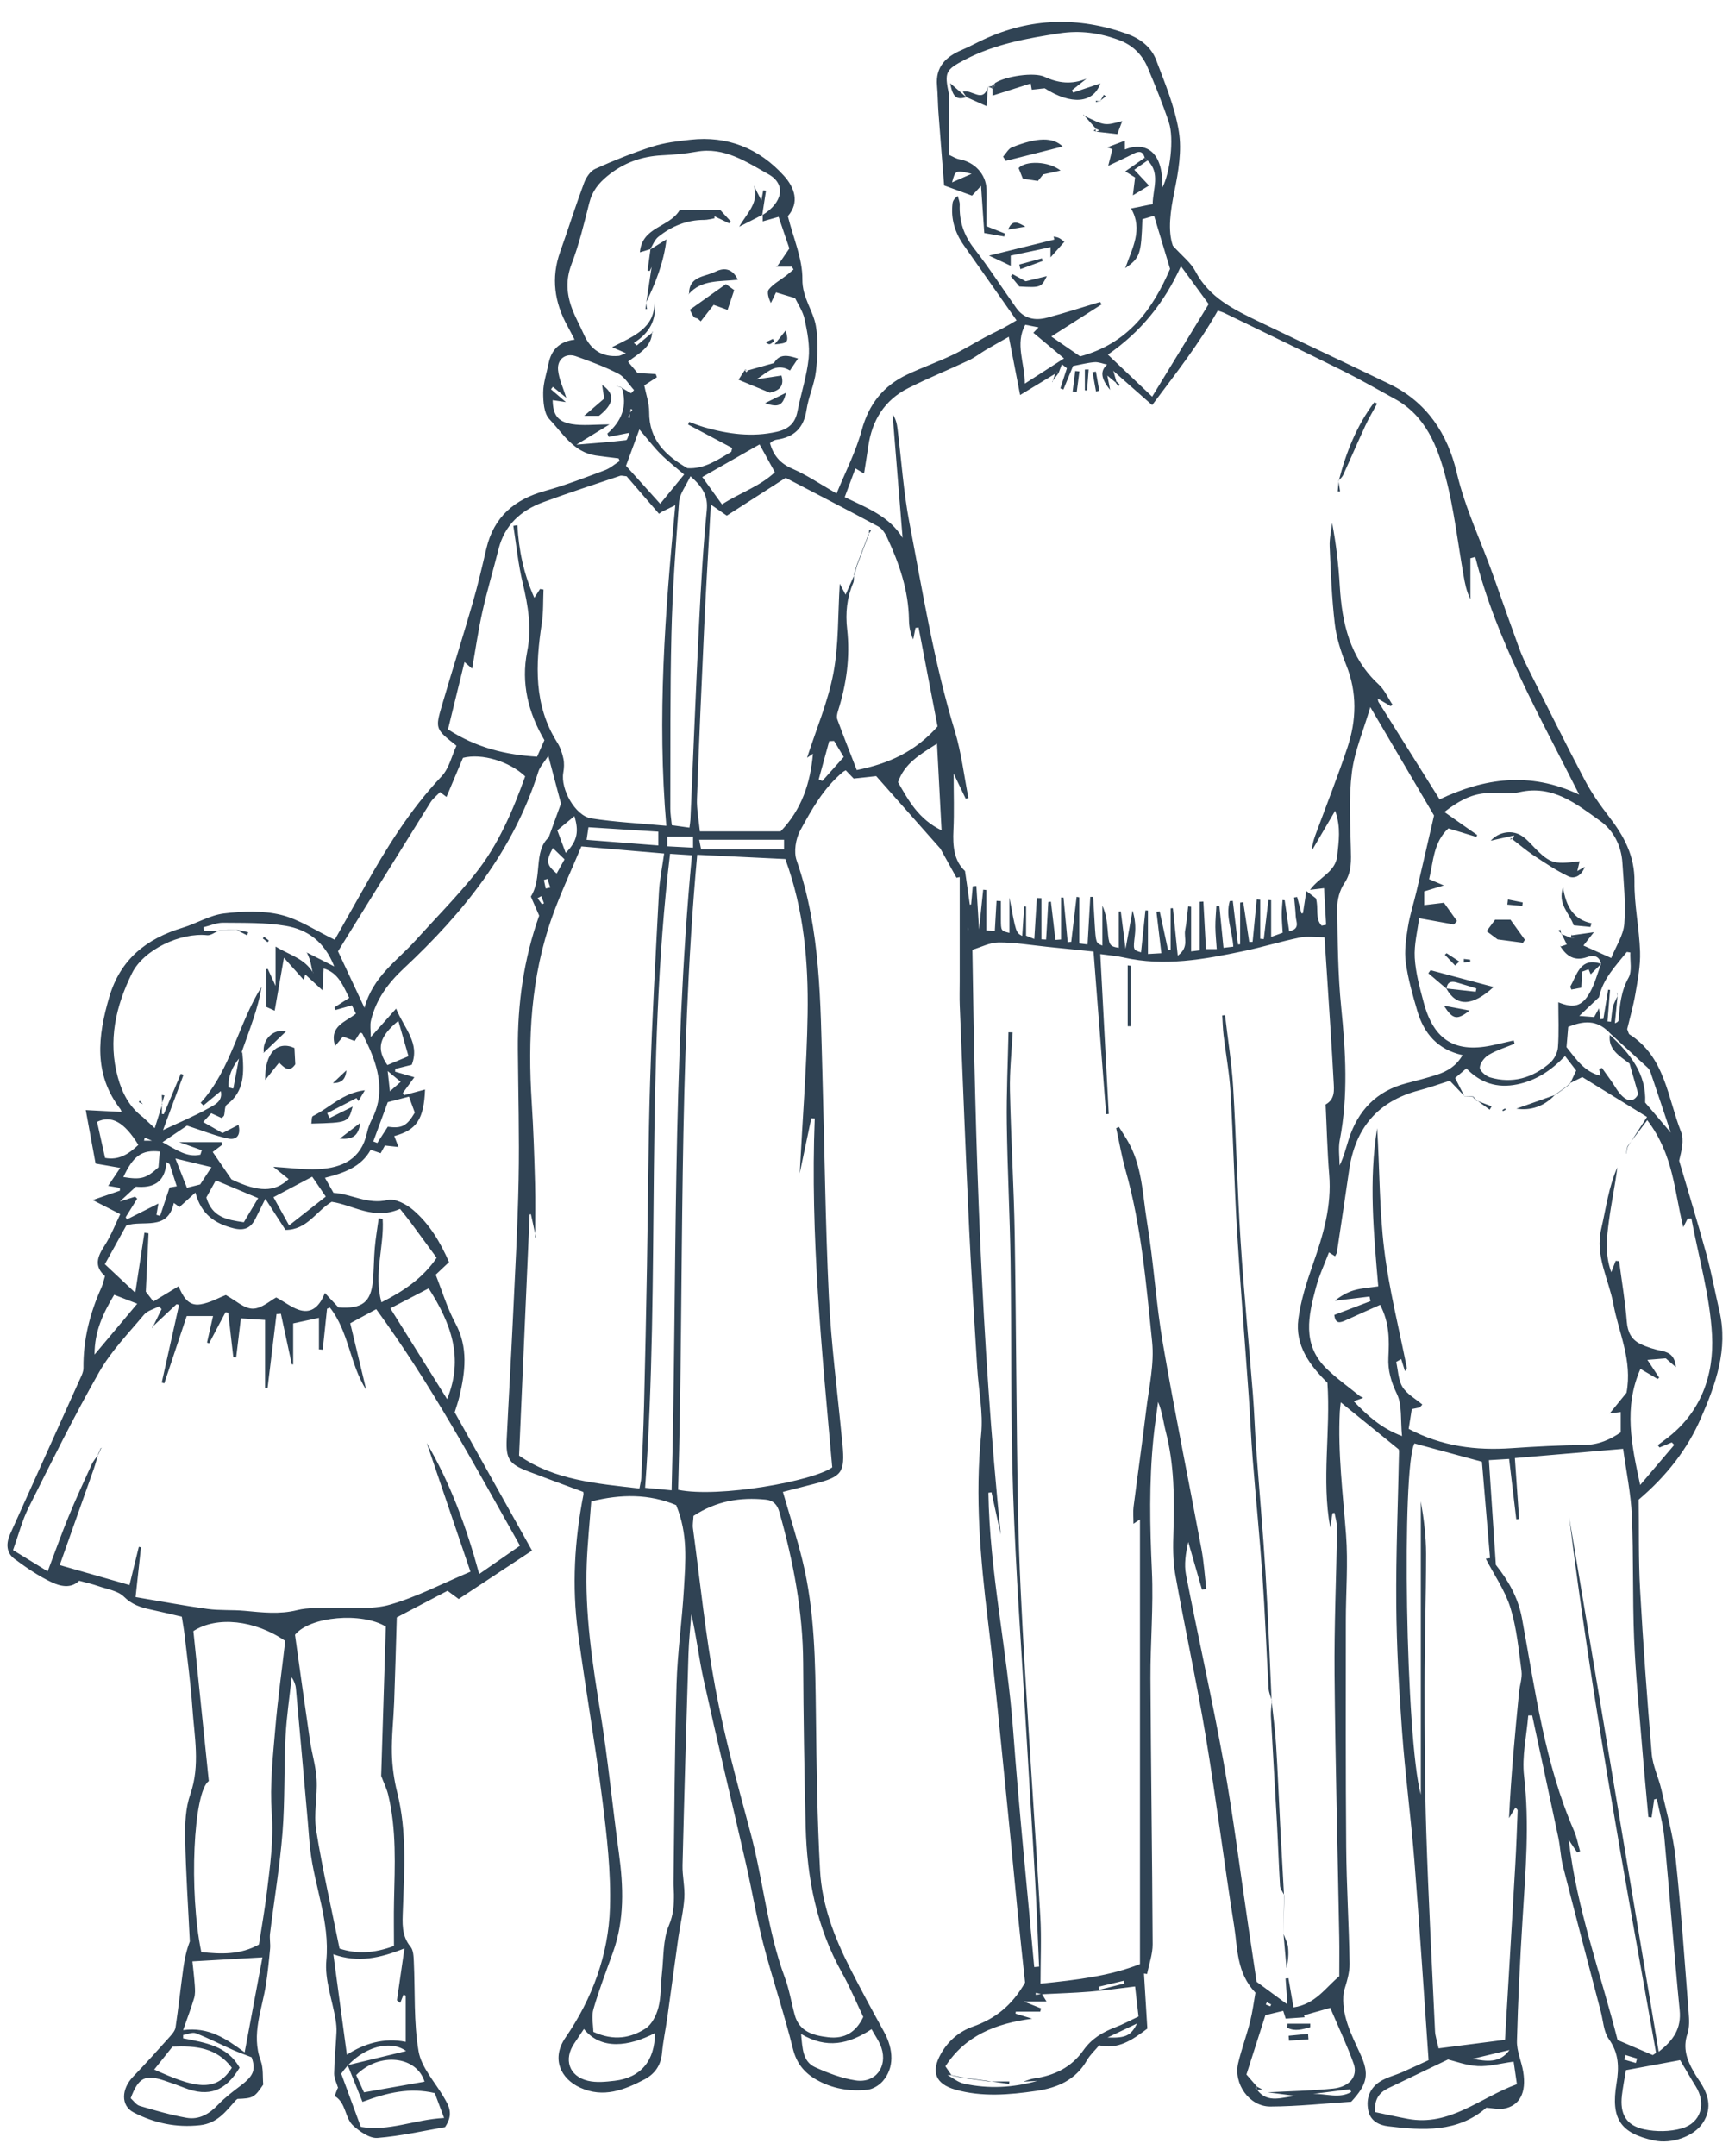 <?xml version="1.0" encoding="utf-8"?>
<!-- Generator: Adobe Illustrator 16.0.0, SVG Export Plug-In . SVG Version: 6.00 Build 0)  -->
<!DOCTYPE svg PUBLIC "-//W3C//DTD SVG 1.1//EN" "http://www.w3.org/Graphics/SVG/1.1/DTD/svg11.dtd">
<svg version="1.1" id="Layer_1" xmlns="http://www.w3.org/2000/svg" xmlns:xlink="http://www.w3.org/1999/xlink" x="0px" y="0px"
	 width="232.333px" height="288.666px" viewBox="0 0 232.333 288.666" enable-background="new 0 0 232.333 288.666"
	 xml:space="preserve">
<g>
	<path fill="#304354" d="M45.278,279.553c-0.188-0.647-0.544-1.297-0.534-1.94c0.028-1.841,0.224-3.679,0.314-5.521
		c0.028-0.565-0.029-1.146-0.122-1.706c-0.438-2.646-1.476-5.341-1.235-7.918c0.485-5.202-1.597-9.891-2.158-14.854
		c-0.143-1.27-0.221-2.546-0.334-3.819c-0.524-5.921-1.044-11.841-1.587-17.759c-0.045-0.498-0.246-0.981-0.561-1.483
		c-0.285,2.654-0.692,5.303-0.826,7.964c-0.214,4.278-0.067,8.579-0.406,12.845c-0.358,4.516-1.117,8.999-1.669,13.499
		c-0.082,0.672,0.068,1.37,0.007,2.047c-0.143,1.567-0.309,3.135-0.54,4.691c-0.508,3.419-2.027,6.74-0.707,10.32
		c0.362,0.981,0.237,2.143,0.331,3.17c-1.172,1.734-1.382,1.849-3.455,1.916c-0.096,0.083-0.203,0.157-0.286,0.251
		c-1.298,1.484-2.446,3.017-4.723,3.271c-3.192,0.357-6.145-0.286-8.9-1.713c-1.747-0.905-1.631-3.158-0.072-4.774
		c1.672-1.732,3.28-3.53,4.89-5.323c0.336-0.374,0.732-0.825,0.802-1.286c0.394-2.633,0.678-5.281,1.04-7.918
		c0.167-1.22,0.425-2.427,0.875-3.588c-0.223-4.604-0.538-9.204-0.627-13.81c-0.038-1.964,0.05-4.057,0.686-5.881
		c1.356-3.893,0.541-7.739,0.279-11.599c-0.22-3.252-0.674-6.488-1.041-9.729c-0.092-0.813-0.246-1.62-0.375-2.458
		c-1.499-0.347-2.858-0.679-4.225-0.971c-1.315-0.282-2.463-0.66-3.521-1.705c-0.829-0.816-2.286-1.016-3.483-1.436
		c-0.783-0.273-1.6-0.45-2.519-0.702c-1.102,1.095-2.533,0.74-3.678,0.2C5.152,211,3.502,209.871,1.927,208.7
		c-1.114-0.828-1.118-2.094-0.569-3.314c3.069-6.824,6.152-13.641,9.218-20.465c0.256-0.571,0.604-1.187,0.598-1.776
		c-0.041-3.787,0.863-7.344,2.408-10.768c0.206-0.458,0.304-0.963,0.477-1.53c-1.518-1.341-1.001-2.62-0.065-4.066
		c0.883-1.362,1.47-2.917,2.108-4.224c-1.358-0.696-2.357-1.209-3.692-1.894c1.561-0.536,2.603-0.894,3.646-1.252
		c-0.003-0.127-0.006-0.255-0.008-0.381c-0.425-0.072-0.85-0.146-1.562-0.266c0.577-0.857,1.048-1.561,1.616-2.404
		c-1.15-0.201-2.174-0.38-3.304-0.577c-0.422-2.295-0.828-4.503-1.317-7.165c1.762,0.092,3.226,0.168,4.786,0.249
		c-0.004-0.012-0.037-0.234-0.157-0.391c-3.613-4.694-3.017-9.758-1.479-14.995c1.486-5.062,4.983-7.811,9.819-9.274
		c1.87-0.566,3.639-1.679,5.53-1.91c2.503-0.305,5.182-0.406,7.601,0.174c2.452,0.589,4.678,2.115,7.24,3.345
		c1.169-2.07,2.549-4.498,3.916-6.933c2.983-5.314,6.16-10.473,10.392-14.94c1.019-1.075,1.375-2.78,1.994-4.106
		c-2.816-2.23-2.862-2.259-1.945-5.389c1.347-4.595,2.796-9.16,4.128-13.759c0.691-2.389,1.253-4.815,1.821-7.237
		c0.999-4.258,3.766-6.604,7.888-7.738c2.705-0.743,5.334-1.773,7.969-2.754c0.718-0.267,1.333-0.813,1.995-1.233
		c-0.048-0.118-0.095-0.236-0.143-0.354c-1.019-0.129-2.04-0.238-3.056-0.389c-2.982-0.439-4.418-2.972-6.222-4.879
		c-0.726-0.767-0.822-2.332-0.819-3.534c0.003-1.296,0.457-2.59,0.716-3.886c0.364-1.817,1.416-2.954,3.489-3.216
		c-0.359-0.688-0.631-1.239-0.929-1.774c-1.77-3.183-2.248-6.48-1.004-9.978c1.089-3.064,2.063-6.17,3.197-9.216
		c0.272-0.732,0.843-1.6,1.505-1.897c2.495-1.122,5.046-2.15,7.65-2.984c1.627-0.521,3.375-0.722,5.087-0.912
		c4.979-0.553,9.193,1.15,12.509,4.806c1.434,1.579,2.153,3.581,0.541,5.423c0.737,2.954,1.98,5.715,1.948,8.462
		c-0.029,2.463,1.438,4.138,1.804,6.234c0.343,1.965,0.245,4.057,0.015,6.055c-0.202,1.761-1.007,3.446-1.271,5.207
		c-0.36,2.398-1.664,3.637-3.983,3.968c-0.186,0.026-0.37,0.104-0.541,0.186c-0.111,0.054-0.198,0.158-0.362,0.296
		c0.448,1.582,1.311,2.677,2.955,3.39c1.98,0.856,3.794,2.099,5.963,3.336c1.163-2.86,2.579-5.583,3.366-8.478
		c0.951-3.493,2.89-5.937,6.075-7.443c1.963-0.928,4.021-1.654,5.985-2.579c1.491-0.701,2.897-1.583,4.352-2.365
		c0.838-0.45,1.702-0.852,2.544-1.295c0.519-0.272,1.017-0.582,1.776-1.021c-2.466-3.508-4.775-6.787-7.078-10.07
		c-1.184-1.688-1.75-3.55-1.49-5.615c0.042-0.338,0.256-0.653,0.697-0.974c0.092,0.396,0.276,0.794,0.261,1.185
		c-0.082,2.2,0.541,4.083,1.93,5.859c2,2.559,3.758,5.305,5.641,7.955c1.032,1.452,2.528,1.726,4.117,1.304
		c2.388-0.632,4.74-1.399,7.108-2.109c0.07,0.107,0.141,0.215,0.211,0.323c-2.121,1.354-4.241,2.707-6.744,4.304
		c1.589,1.094,2.767,1.905,3.864,2.661c6.452-1.729,9.733-6.338,12.04-11.714c-0.748-2.484-1.435-4.77-2.14-7.11
		c-0.664,0.195-1.129,0.332-1.566,0.461c-0.162,4.705-0.304,5.144-2.294,6.556c0.938-2.704,2.41-5.175,0.777-7.993
		c1.012-0.206,1.915-0.39,2.893-0.589c0.018-2.063,1.073-4.094-0.671-5.846l0.021,0.055c-0.153-0.152-0.307-0.306-0.459-0.459
		l0.044,0.047c-0.281-1.024-0.887-0.868-1.618-0.488c-0.932,0.485-1.893,0.913-3.271,1.571c0.271-1.072,0.414-1.637,0.562-2.225
		c-0.051-0.021-0.271-0.107-0.668-0.265c0.848-0.318,1.531-0.575,2.334-0.878c0,0.405,0,0.773,0,1.172
		c2.858-1.123,5.167,0.341,5.013,5.122c1.031-1.921,1.613-6.566,0.881-8.758c-0.83-2.481-1.819-4.915-2.836-7.328
		c-0.75-1.778-2.048-3.037-3.923-3.717c-2.573-0.932-5.136-1.284-7.892-0.863c-4.371,0.668-8.681,1.447-12.646,3.519
		c-2.638,1.378-2.766,1.683-2.156,4.625c0.051,0.245,0.011,0.509,0.011,0.765c0.001,2.407,0.001,4.815,0.001,7.359
		c0.5,0.22,0.927,0.509,1.391,0.593c2.049,0.375,3.559,1.991,3.63,4.001c0.03,0.833,0.003,1.667,0.002,2.501
		c0,0.766,0,1.531,0,2.462c0.841,0.333,1.646,0.652,2.451,0.972c-0.019,0.136-0.038,0.271-0.056,0.407
		c-0.901-0.155-1.802-0.312-2.694-0.466c-0.153-2.239-0.282-4.131-0.431-6.313c-0.499,0.538-0.781,0.842-1.209,1.303
		c-1.198-0.436-2.451-0.892-3.736-1.359c-0.269-3.437-0.526-6.608-0.76-9.781c-0.088-1.191-0.084-2.39-0.189-3.579
		c-0.224-2.532,1.184-3.887,3.315-4.787c0.988-0.418,1.934-0.937,2.908-1.39c6.288-2.924,12.694-3.081,19.189-0.774
		c1.765,0.627,3.259,1.758,3.917,3.482c1.202,3.151,2.526,6.342,3.057,9.635c0.412,2.554-0.064,5.339-0.591,7.93
		c-0.547,2.689-0.923,5.275-0.22,7.322c1.278,1.417,2.421,2.278,3.019,3.423c1.86,3.565,5.198,5.146,8.536,6.756
		c5.816,2.806,11.667,5.539,17.478,8.356c4.976,2.413,7.756,6.638,8.976,11.829c1.15,4.892,3.344,9.371,4.991,14.062
		c1.103,3.138,2.213,6.272,3.35,9.398c0.327,0.898,0.72,1.78,1.15,2.636c2.528,5.03,5.023,10.077,7.645,15.06
		c0.912,1.734,2.06,3.367,3.261,4.922c2.001,2.59,3.456,5.247,3.412,8.719c-0.04,3.119,0.647,6.241,0.748,9.371
		c0.061,1.878-0.31,3.784-0.628,5.653c-0.289,1.685-0.771,3.336-1.097,4.708c0.188,0.461,0.201,0.634,0.289,0.688
		c4.793,3.024,5.117,8.455,6.923,13.055c0.439,1.12,0.065,2.561-0.252,3.869c1.22,4.161,2.496,8.307,3.64,12.488
		c0.69,2.525,1.167,5.109,1.755,7.662c1.178,5.115-0.49,9.747-2.474,14.302c-1.818,4.174-4.554,7.701-8.338,10.927
		c0.05,3.883-0.04,7.952,0.184,12.005c0.408,7.353,0.943,14.7,1.564,22.039c0.137,1.617,0.921,3.169,1.291,4.778
		c0.697,3.045,1.568,6.08,1.902,9.17c0.741,6.874,1.208,13.779,1.749,20.675c0.074,0.945,0.131,1.979-0.163,2.849
		c-0.646,1.907-0.069,3.509,0.846,5.1c0.191,0.334,0.391,0.664,0.61,0.979c1.279,1.849,1.982,3.771,0.593,5.867
		c-1.2,1.81-4.166,2.841-6.52,2.334c-4.477-0.964-5.816-2.875-5.03-7.61c0.361-2.174,0.328-4.069-1.032-5.98
		c-0.695-0.979-0.745-2.419-1.068-3.655c-1.699-6.492-3.412-12.982-5.071-19.485c-0.314-1.232-0.348-2.536-0.61-3.785
		c-1.15-5.467-2.336-10.925-3.509-16.386c-0.176,0.003-0.351,0.006-0.526,0.01c-0.216,2.698-0.868,5.447-0.562,8.086
		c0.749,6.427,0.194,12.789-0.201,19.18c-0.334,5.43-0.61,10.865-0.752,16.303c-0.035,1.361,0.608,2.729,0.837,4.111
		c0.466,2.803-0.46,4.576-2.621,4.959c-0.713,0.126-1.485-0.077-2.314-0.135c-3.831,3.346-8.496,3.05-13.159,2.486
		c-1.163-0.14-2.379-0.682-2.657-2.149c-0.308-1.625,0.231-2.972,1.579-3.838c0.895-0.573,1.992-0.823,2.982-1.256
		c1.265-0.554,2.513-1.146,3.522-1.608c-0.643-9.133-1.2-17.876-1.894-26.608c-0.461-5.806-1.235-11.589-1.658-17.396
		c-0.413-5.677-0.732-11.372-0.776-17.061c-0.051-6.792,0.235-13.585,0.37-20.378c0.003-0.188-0.057-0.376-0.051-0.338
		c-2.66-2.157-5.178-4.2-7.753-6.291c-0.034,0.319-0.105,0.779-0.128,1.241c-0.276,5.521,0.416,10.987,0.835,16.477
		c0.291,3.812-0.027,7.669-0.028,11.505c-0.003,10.115-0.035,20.231,0.051,30.347c0.044,5.188,0.369,10.372,0.453,15.56
		c0.02,1.277-0.409,2.562-0.793,3.82c-0.371,3.063,1.033,5.683,2.255,8.358c1.189,2.603,0.952,3.96-1.245,6.33
		c-3.44,0.222-7.133,0.628-10.827,0.643c-2.823,0.013-4.963-3.051-4.309-5.814c0.441-1.864,1.119-3.672,1.589-5.53
		c0.338-1.336,0.508-2.714,0.721-3.896c-2.556-2.697-2.374-5.932-2.848-8.91c-1.347-8.465-2.405-16.979-3.81-25.434
		c-1.206-7.249-2.789-14.437-4.079-21.674c-0.333-1.871-0.303-3.832-0.242-5.745c0.143-4.481,0.109-8.932-1.018-13.317
		c-0.338-1.314-0.471-2.682-1.039-4.016c-0.209,1.604-0.458,3.203-0.62,4.812c-0.6,5.938-0.48,11.874-0.206,17.836
		c0.22,4.784-0.216,9.597-0.193,14.396c0.057,11.857,0.236,23.715,0.29,35.573c0.006,1.322-0.483,2.647-0.742,3.972
		c-0.14-0.02-0.28-0.039-0.419-0.058c0.152,2.477,0.303,4.954,0.452,7.369c-2.036,1.549-3.925,2.828-6.448,2.239
		c-0.585,0.7-1.225,1.276-1.628,1.984c-1.51,2.657-3.979,3.714-6.796,4.122c-3.616,0.524-7.258,0.846-10.847-0.177
		c-2.661-0.76-3.276-2.39-1.93-4.784c0.989-1.758,2.468-3.01,4.31-3.659c2.909-1.027,5.174-2.758,6.967-5.887
		c-0.308-2.913-0.686-6.332-1.027-9.754c-0.489-4.905-0.931-9.815-1.431-14.719c-0.816-8.022-1.554-16.054-2.527-24.058
		c-1.007-8.284-1.728-16.538-0.894-24.901c0.288-2.884-0.348-5.856-0.526-8.791c-0.377-6.2-0.789-12.401-1.08-18.606
		c-0.468-9.981-0.854-19.967-1.261-29.951c-0.045-1.086-0.007-2.177-0.007-3.266c0-4.652,0-9.307,0-13.959
		c-0.143,0.03-0.286,0.061-0.43,0.092c-0.853-1.542-1.705-3.085-2.154-3.897c-3.117-3.52-5.729-6.469-8.601-9.711
		c-0.61,0.066-1.73,0.188-3.013,0.327c-0.333-0.346-0.676-0.702-1.059-1.101c-0.08,0.047-0.258,0.119-0.399,0.236
		c-2.554,2.12-4.156,4.979-5.697,7.809c-0.609,1.119-0.891,2.854-0.485,4.018c3.247,9.321,3.174,19.01,3.456,28.664
		c0.29,9.929,0.387,19.865,0.863,29.785c0.304,6.326,1.142,12.626,1.74,18.938c0.025,0.255,0.063,0.509,0.085,0.765
		c0.333,3.824-0.032,4.336-3.797,5.316c-1.408,0.366-2.819,0.725-4.185,1.075c0.909,3.159,1.871,6.13,2.613,9.153
		c1.66,6.77,1.727,13.688,1.808,20.608c0.082,6.982,0.174,13.97,0.556,20.938c0.25,4.58,1.892,8.87,3.955,12.954
		c1.466,2.898,3.021,5.754,4.592,8.599c1.338,2.425,1.387,4.877-0.151,6.637c-0.494,0.566-1.328,1.074-2.055,1.152
		c-2.399,0.258-4.748-0.151-6.859-1.365c-1.586-0.912-2.635-2.172-3.118-4.124c-1.163-4.705-2.731-9.309-3.953-14.001
		c-0.917-3.524-1.507-7.134-2.318-10.688c-1.877-8.229-3.85-16.434-5.676-24.673c-0.647-2.917-0.98-5.904-1.66-8.847
		c-0.13,1.803-0.325,3.603-0.381,5.407c-0.29,9.406-0.563,18.812-0.794,28.222c-0.036,1.465,0.334,2.947,0.24,4.404
		c-0.114,1.765-0.548,3.506-0.798,5.265c-0.502,3.534-0.965,7.074-1.462,10.61c-0.231,1.641-0.579,3.271-0.734,4.919
		c-0.156,1.64-0.991,2.781-2.362,3.497c-2.708,1.414-5.48,2.507-8.581,1.098c-2.639-1.2-3.907-3.904-1.973-6.714
		c3.565-5.178,5.757-11.062,5.952-17.354c0.147-4.771-0.405-9.595-1.003-14.35c-0.95-7.551-2.293-15.052-3.289-22.599
		c-0.81-6.136-0.456-12.269,0.736-18.347c0.034-0.176-0.021-0.368-0.023-0.401c-2.531-0.941-4.98-1.831-7.415-2.764
		c-2.486-0.952-2.959-1.652-2.832-4.31c0.252-5.245,0.566-10.486,0.812-15.731c0.295-6.327,0.657-12.654,0.78-18.985
		c0.113-5.811-0.053-11.627-0.099-17.441c-0.049-6.131,0.788-12.122,2.855-17.921c-0.371-0.849-0.727-1.66-1.116-2.551
		c1.597-2.546,0.309-6.021,2.383-7.91c0.622-1.71,1.075-2.958,1.652-4.547c-0.451-1.695-1.032-3.884-1.696-6.38
		c-0.551,0.856-1.118,1.43-1.334,2.115c-3.35,10.601-10.061,18.913-18.015,26.337c-2.133,1.991-3.736,4.175-4.406,6.998
		c-0.145,0.608-0.021,1.281-0.021,2.195c1.211-1.359,2.158-2.422,3.394-3.809c1.096,2.693,3.225,4.596,2.091,7.523
		c-0.766,0.189-1.481,0.367-2.197,0.545c-0.01,0.124-0.02,0.248-0.029,0.372c0.794,0.23,1.589,0.461,2.579,0.749
		c-0.563,0.769-1.053,1.438-1.542,2.106c0.054,0.097,0.108,0.194,0.162,0.291c0.938-0.251,1.875-0.503,2.812-0.754
		c-0.152,3.946-1.113,5.427-4.125,6.231c0.169,0.435,0.333,0.856,0.571,1.465c-0.635-0.068-1.053-0.113-1.82-0.196
		c-0.102,0.184-0.351,0.631-0.572,1.027c-0.583-0.198-0.925-0.315-1.337-0.456c-1.293,2.322-3.582,3.106-6.121,3.749
		c0.408,0.718,0.741,1.304,1.143,2.012c2.401,0.143,4.58,1.605,7.256,0.958c0.991-0.24,2.513,0.573,3.416,1.346
		c2.16,1.846,3.622,4.268,4.8,6.972c-0.592,0.56-1.137,1.073-1.787,1.688c0.851,2.142,1.522,4.429,2.628,6.479
		c1.766,3.274,1.331,6.545,0.534,9.888c-0.163,0.681-0.403,1.343-0.618,2.049c3.419,6.113,6.845,12.237,10.358,18.518
		c-3.448,2.275-6.617,4.367-9.821,6.481c-0.542-0.397-0.934-0.687-1.499-1.101c-2.143,1.124-4.338,2.276-6.79,3.563
		c-0.111,3.656-0.211,7.486-0.351,11.314c-0.083,2.3-0.357,4.601-0.307,6.895c0.04,1.77,0.297,3.57,0.729,5.29
		c1.299,5.187,0.925,10.431,0.746,15.674c-0.059,1.723-0.213,3.42,1.025,4.922c0.39,0.474,0.407,1.323,0.439,2.009
		c0.19,4.005-0.033,8.075,0.638,11.994c0.375,2.184,2.204,4.122,3.39,6.164c0.65,1.119,1.345,2.222,0.152,3.981
		c-2.775,0.476-5.887,1.193-9.036,1.445c-1.049,0.085-2.363-0.836-3.253-1.634c-1.145-1.025-0.938-3.025-2.447-3.95
		c-0.075-0.047,0.237-0.725,0.369-1.108c0.021,0.082,0.043,0.165,0.021,0.079C45.21,279.721,45.244,279.637,45.278,279.553z
		 M83.548,49.647c0.076,0.044,0.151,0.088,0.057,0.033c0.109-0.023,0.006-0.001-0.097,0.021c0.012-0.102,0.025-0.202,0.013-0.107
		C83.462,49.473,83.505,49.561,83.548,49.647z M148.605,49.243c-0.121-0.144-0.241-0.287-0.362-0.43
		c-0.561-0.117-1.131-0.363-1.68-0.322c-0.944,0.072-1.875,0.323-2.87,0.51c-0.42,1.022-0.858,2.085-1.295,3.147
		c-0.135-0.052-0.271-0.104-0.406-0.156c0.293-0.898,0.585-1.797,0.878-2.694c-0.225-0.176-0.449-0.353-0.674-0.528
		c-0.155,0.409-0.309,0.818-0.464,1.229c-0.069-0.081-0.139-0.161-0.207-0.245c-0.055,0.083-0.109,0.166-0.164,0.248
		c-1.478,0.896-2.956,1.793-4.756,2.886c-0.517-2.66-0.984-5.062-1.517-7.798c-1.125,0.641-2.1,1.179-3.059,1.745
		c-0.766,0.453-1.473,1.021-2.273,1.397c-2.71,1.275-5.498,2.396-8.167,3.749c-3.14,1.591-4.815,4.295-5.315,7.754
		c-0.171,1.186-0.368,2.368-0.572,3.67c-0.509-0.308-0.788-0.477-1.151-0.696c-0.487,1.304-0.928,2.488-1.436,3.848
		c2.923,1.42,5.979,2.545,7.751,5.455c-0.448-5.523-0.896-11.047-1.344-16.57c0.442,0.633,0.584,1.304,0.668,1.981
		c0.521,4.187,0.794,8.419,1.587,12.553c1.791,9.348,3.306,18.757,6.083,27.901c0.882,2.902,1.229,5.968,1.822,8.959
		c-0.121,0.033-0.242,0.066-0.364,0.1c-0.499-1.043-0.998-2.086-1.617-3.378c0,2.765,0.09,5.178-0.026,7.581
		c-0.104,2.127,0.065,4.101,1.55,5.479c0.238,1.658,0.443,3.08,0.647,4.503c0.057-0.009,0.113-0.018,0.169-0.026
		c0.074-0.814,0.148-1.629,0.223-2.443c0.16-0.012,0.321-0.024,0.481-0.036c0.114,1.838,0.227,3.676,0.359,5.812
		c0.207-1.983,0.38-3.648,0.554-5.314c0.141,0.015,0.282,0.027,0.424,0.042c0,1.767,0,3.533,0,5.424
		c0.416,0.02,0.755,0.034,1.131,0.052c0.083-1.436,0.157-2.729,0.232-4.023c0.194,0.011,0.388,0.022,0.582,0.034
		c0,0.819-0.004,1.64,0.001,2.46c0.011,1.518,0.013,1.518,1.145,1.801c0-0.85,0-1.672,0-2.496c0-0.748,0-1.497,0-2.244
		c0.866,4.701,0.866,4.701,1.712,5.144c0.088-1.338,0.173-2.638,0.259-3.938c0.085,0.005,0.17,0.01,0.255,0.016
		c0,1.262,0,2.521,0,3.885c0.356,0.144,0.689,0.278,1.104,0.444c0.117-1.888,0.229-3.689,0.341-5.49
		c0.205,0.008,0.41,0.016,0.615,0.023c0,1.845,0,3.69,0,5.51c0.389,0.02,0.624,0.033,0.624,0.031
		c0.108-1.672,0.201-3.345,0.292-5.018c0.118-0.018,0.236-0.035,0.354-0.054c0.201,1.707,0.401,3.415,0.603,5.122
		c0.25-0.02,0.501-0.039,0.752-0.059c0-1.874,0-3.748,0-5.622c0.109,0.001,0.219,0.004,0.328,0.006
		c0.188,1.992,0.375,3.986,0.562,5.979c0.158-0.017,0.317-0.033,0.475-0.05c0.24-2.006,0.479-4.012,0.718-6.019
		c0.121,0.02,0.241,0.04,0.361,0.061c0,2.019,0,4.037,0,6.172c0.408,0.051,0.807,0.102,1.106,0.139
		c0.126-2.211,0.246-4.289,0.365-6.366c0.127-0.001,0.254-0.002,0.382-0.003c0.068,1.195,0.132,2.391,0.207,3.585
		c0.162,2.593,0.164,2.592,1.03,2.936c0-1.817,0-3.58,0-5.342c0.479,1.05,0.613,2.108,0.701,3.172
		c0.176,2.128,0.238,2.263,1.504,2.47c0-1.639,0-3.256,0-4.872c0.087-0.004,0.174-0.008,0.261-0.011
		c0.206,1.611,0.411,3.223,0.64,5.021c0.337-1.848,0.639-3.498,0.94-5.146c0.334,1.122,0.433,2.195,0.313,3.242
		c-0.232,2.046-0.282,2.041,0.82,2.37c0.196-1.876,0.392-3.747,0.587-5.619c0.113,0.007,0.226,0.012,0.339,0.018
		c0,1.896,0,3.793,0,5.824c0.737-0.042,1.274-0.072,1.798-0.103c-0.232-1.953-0.446-3.747-0.66-5.541
		c0.143-0.024,0.287-0.049,0.43-0.073c0.378,1.744,0.755,3.487,1.132,5.231c0.111-0.015,0.222-0.029,0.333-0.044
		c0-1.863,0-3.727,0-5.589c0.103-0.004,0.206-0.007,0.309-0.011c0.206,2.019,0.412,4.036,0.648,6.355
		c1.57-1.147,0.79-2.396,0.993-3.418c0.208-1.041,0.272-2.11,0.4-3.167c0.132,0.013,0.265,0.024,0.396,0.036
		c0,1.957,0,3.912,0,5.974c0.554-0.067,0.915-0.111,1.146-0.139c0-2.242,0-4.372,0-6.503c0.165-0.011,0.33-0.022,0.495-0.033
		c0.115,2.097,0.229,4.193,0.348,6.372c0.515,0,0.913,0,1.442,0c-0.071-1.082-0.177-2.025-0.184-2.969
		c-0.007-0.936,0.086-1.871,0.136-2.807c0.134,0.006,0.269,0.012,0.403,0.019c0.18,1.823,0.36,3.646,0.55,5.581
		c0.494-0.058,0.898-0.106,1.31-0.154c-0.128-2.116-1.069-4.091-0.471-6.105c0.135-0.01,0.271-0.018,0.406-0.027
		c0.231,1.944,0.463,3.889,0.696,5.833c0.095-0.008,0.191-0.017,0.286-0.024c0-1.857,0-3.716,0-5.573
		c0.14-0.02,0.279-0.039,0.419-0.058c0.267,1.774,0.533,3.549,0.8,5.323c0.15-0.005,0.301-0.011,0.451-0.017
		c0.185-1.887,0.368-3.774,0.553-5.662c0.155,0.012,0.311,0.022,0.467,0.033c0,1.739,0,3.479,0,5.218
		c0.16,0.015,0.32,0.03,0.479,0.045c0.206-1.742,0.411-3.484,0.616-5.228c0.123,0.009,0.246,0.017,0.369,0.024
		c0,1.577,0,3.153,0,4.912c0.646-0.232,1.092-0.392,1.543-0.554c-0.05-0.896-0.121-1.66-0.125-2.425
		c-0.004-0.65,0.069-1.302,0.109-1.952c0.096,0.01,0.191,0.02,0.288,0.028c0.195,1.361,0.392,2.723,0.597,4.148
		c1.527-0.307,0.91-1.276,0.881-1.987c-0.034-0.848-0.143-1.692-0.218-2.537c0.135-0.022,0.271-0.044,0.407-0.066
		c0.191,0.73,0.381,1.461,0.572,2.191c0.067-0.006,0.136-0.011,0.203-0.016c0.151-0.97,0.301-1.939,0.461-2.972
		c0.557,0.428,0.982,0.755,1.279,0.983c0.401,1.308-0.157,2.707,0.771,3.656c0.198-0.04,0.396-0.079,0.594-0.118
		c-0.091-1.629-0.182-3.258-0.274-4.905c-0.833,0.1-1.213,0.146-1.879,0.225c1.273-1.746,3.436-2.374,3.651-4.607
		c0.18-1.869,0.519-3.715-0.287-5.979c-1.162,1.984-2.129,3.638-3.096,5.291c0.021-0.968,0.352-1.772,0.653-2.589
		c1.373-3.71,2.828-7.394,4.079-11.146c1.226-3.676,1.33-7.375-0.159-11.081c-0.708-1.763-1.306-3.637-1.527-5.512
		c-0.404-3.427-0.533-6.89-0.684-10.341c-0.047-1.047,0.208-2.105,0.325-3.158c0.549,2.849,0.861,5.638,1.028,8.436
		c0.297,4.978,1.333,9.612,5.212,13.19c0.788,0.728,1.249,1.809,1.861,2.728c-0.091,0.055-0.182,0.11-0.274,0.165
		c-0.586-0.345-1.172-0.688-1.759-1.033c-0.026-0.026-0.052-0.053-0.079-0.079c0.042,0.012,0.083,0.023,0.124,0.034
		c0.034,0.183,0.018,0.396,0.109,0.543c2.747,4.39,5.503,8.772,8.177,13.025c5.913-2.809,12.034-3.783,18.688-0.636
		c-5.345-10.635-11.058-20.589-13.919-31.825c-0.215,0.061-0.431,0.122-0.646,0.184c0,1.824,0,3.649,0,5.475
		c-0.538-1.053-0.731-2.111-0.918-3.171c-0.776-4.401-1.273-8.877-2.406-13.187c-1.089-4.14-2.677-8.213-6.828-10.475
		c-2.303-1.255-4.576-2.571-6.922-3.739c-5.258-2.616-10.554-5.158-15.837-7.726c-0.272-0.132-0.569-0.213-0.916-0.339
		c-2.512,4.455-5.599,8.391-8.792,12.651c-1.949-1.715-3.606-3.174-5.264-4.633C148.887,49.479,148.746,49.361,148.605,49.243z
		 M84.332,55.308c0.119-0.154,0.238-0.307,0.356-0.461c-0.077-0.034-0.153-0.069-0.23-0.104c-0.026,0.202-0.052,0.404-0.078,0.605
		c-0.098,0.173-0.196,0.345-0.295,0.518c0.083,0.026,0.165,0.052,0.247,0.078C84.332,55.731,84.332,55.52,84.332,55.308z
		 M20.488,152.722c0.036,0.01,0.071,0.02,0.107,0.029c-0.047,0.005-0.095,0.01-0.142,0.015c-0.358-0.153-0.716-0.306-1.074-0.458
		c-0.031,0.139-0.062,0.276-0.092,0.414C19.688,152.722,20.088,152.722,20.488,152.722z M168.315,279.758
		c1.453,1.983,3.455,0.947,5.279,0.859c-1.275-0.163-2.551-0.327-3.827-0.49c2.921-0.156,5.853-0.208,8.76-0.503
		c2.174-0.222,3.337-1.643,2.747-3.308c-0.867-2.446-1.994-4.8-3.139-7.498c-1.198,0.339-2.354,0.666-3.509,0.994
		c0.026,0.088,0.052,0.177,0.078,0.265c-0.825,0.059-1.65,0.116-2.536,0.18c-0.084-0.263-0.173-0.537-0.335-1.039
		c-0.8,0.191-1.614,0.387-2.381,0.571c-0.92,2.88-1.768,5.527-2.542,7.951c0.66,0.761,1.033,1.19,1.405,1.619
		c-0.072,0.067-0.144,0.135-0.218,0.202C168.168,279.627,168.242,279.692,168.315,279.758z M216.6,133.375l0.006-0.022
		c-0.119,1.214-0.239,2.427-0.358,3.641c0.364-0.118,0.493-0.273,0.505-0.437c0.146-1.955,0.312-3.848,1.329-5.664
		c0.498-0.891,0.184-2.233,0.238-3.372c-0.159-0.023-0.318-0.047-0.476-0.069c-1.479,1.866-3.199,3.58-3.721,6.06
		c-0.819,0.775-1.64,1.552-2.644,2.504c0.902,0.069,1.465,0.113,1.992,0.153c0.245-0.443,0.446-0.811,0.648-1.178
		c0.066,0.487,0.131,0.976,0.197,1.464c0.13-0.014,0.259-0.026,0.389-0.04c0.214-1.305,0.428-2.609,0.642-3.914
		c0.084,0.011,0.169,0.023,0.253,0.035c-0.114,1.405-0.229,2.81-0.343,4.216c0.154,0.014,0.309,0.027,0.463,0.041
		c0.085-0.672,0.117-1.356,0.274-2.012C216.112,134.292,216.393,133.842,216.6,133.375z M215.57,138.557
		c2.729,2.497,4.928,5.27,4.731,9.051c1.161,1.363,2.186,2.567,3.432,4.03c-0.971-2.902-1.83-5.485-2.705-8.063
		c-0.079-0.233-0.222-0.477-0.402-0.643c-1.638-1.51-3.291-3.004-4.938-4.503c-1.526-1.672-3.155-1.983-5.689-0.944
		c-0.073,0.865-0.156,1.849-0.228,2.707c1.331,1.67,2.421,3.324,4.56,3.837c-0.079-0.365-0.132-0.61-0.187-0.856
		c0.119-0.07,0.238-0.143,0.356-0.214c0.408,0.567,0.817,1.133,1.221,1.701c0.512,0.719,0.921,1.547,1.557,2.13
		c0.623,0.573,1.472,0.888,2.101-0.317c-0.393-1.373-0.807-2.82-1.168-4.083C216.764,141.305,215.34,140.479,215.57,138.557z
		 M83.219,51.904c0.432,0.25,0.864,0.5,1.296,0.75c0.129-0.143,0.259-0.285,0.388-0.427c-0.681-0.743-1.229-1.743-2.069-2.178
		c-1.826-0.945-3.776-1.668-5.722-2.353c-1.349-0.475-2.519,0.379-2.382,1.84c0.112,1.206,0.682,2.37,1.102,3.723
		c-0.637-0.521-1.216-0.994-1.794-1.469c-0.085,0.111-0.171,0.222-0.257,0.333c0.625,0.535,1.25,1.071,1.996,1.711
		c-0.686-0.102-1.223-0.181-1.767-0.262c0.03,1.933,0.637,2.879,2.552,3.203c1.47,0.248,3.015,0.049,5.055,0.049
		c-1.574,0.963-2.79,1.708-4.434,2.713c2.442-0.206,4.55-0.357,6.646-0.604c0.191-0.022,0.312-0.645,0.465-0.989
		c-1.036,0.204-1.91,0.377-2.784,0.551c-0.06-0.148-0.119-0.296-0.179-0.443c1.924-1.688,2.732-3.7,1.918-6.184L83.219,51.904z
		 M126.751,277.804c-0.061-0.03-0.122-0.061-0.112-0.057c-0.003,0,0.074,0.005,0.151,0.009c0.769,0.416,1.493,1.035,2.313,1.213
		c3.266,0.71,6.546,0.548,9.795-0.376c-0.589,0.032-1.179,0.066-1.768,0.1l0.044-0.049c0.42-0.126,0.832-0.311,1.261-0.37
		c2.719-0.371,5.04-1.495,6.634-3.766c1.09-1.553,2.557-2.436,4.268-3.086c1.052-0.4,2.049-0.943,3.12-1.445
		c-0.18-1.578-0.334-2.92-0.46-4.022c-2.168,0.255-4.104,0.535-6.049,0.693c-2.153,0.175-4.316,0.234-6.474,0.346
		c-0.255-0.066-0.51-0.134-0.766-0.199c-0.004,0.097-0.008,0.194-0.013,0.291c0.273-0.047,0.546-0.095,0.819-0.142
		c0.177,0.29,0.354,0.58,0.628,1.028c-0.966,0-1.819,0-3.028,0c1.004,0.401,1.648,0.658,2.292,0.915
		c-0.036,0.146-0.072,0.29-0.108,0.436c-1.092,0-2.186,0-3.277,0c-0.009,0.091-0.017,0.182-0.026,0.271
		c0.699,0.21,1.398,0.421,2.225,0.67c-4.907,0.648-8.951,2.254-11.623,6.38c0.363,0.524,0.606,0.875,0.849,1.227l0.031-0.039
		C127.235,277.822,126.993,277.813,126.751,277.804z M210.471,125.229c0.859-0.122,1.719-0.245,2.966-0.423
		c-0.627,0.8-1.029,1.311-1.4,1.783c1.104,0.495,2.214,0.994,3.72,1.671c0.632-1.57,1.638-3.043,1.755-4.583
		c0.206-2.707-0.079-5.459-0.258-8.187c-0.15-2.287-1.197-4.321-2.991-5.598c-3.185-2.268-6.332-4.848-10.797-3.838
		c-1.509,0.341-3.159-0.002-4.724,0.161c-1.868,0.195-3.491,1.058-5.324,2.497c1.609,1.129,3.002,2.106,4.396,3.085
		c-0.041,0.083-0.081,0.167-0.12,0.25c-1.245-0.379-2.488-0.758-3.739-1.14c-2.035,1.891-2.001,4.459-2.583,6.801
		c0.702,0.298,1.249,0.53,1.966,0.834c-1.016,0.312-1.781,0.544-2.618,0.8c0,0.655,0,1.189,0,1.838
		c0.873-0.104,1.616-0.193,2.64-0.315c0.544,0.763,1.144,1.601,1.742,2.438c-0.135,0.157-0.271,0.313-0.406,0.471
		c-1.437-0.26-2.874-0.52-4.66-0.843c-0.207,1.678-0.689,3.507-0.586,5.303c0.117,2.013,0.672,4.019,1.198,5.984
		c1.373,5.138,4.326,6.861,9.5,5.66c0.85-0.198,1.703-0.387,2.555-0.58c0.037,0.146,0.075,0.294,0.113,0.441
		c-1.163,0.48-2.387,0.854-3.46,1.486c-0.566,0.332-1.159,1.097-1.192,1.697c-0.024,0.427,0.791,1.153,1.357,1.319
		c3.001,0.879,5.702,0.082,8.015-1.912c0.562-0.485,1.034-1.363,1.088-2.096c0.148-1.994,0.051-4.005,0.051-6.042
		c2.048,0.823,3.143,0.575,4.197-1.259c0.688-1.196,1.035-2.589,1.534-3.894h-0.004c-0.249-1.079-1.009-1.206-1.871-0.9
		c-1.655,0.586-2.745-0.096-3.585-1.452l0.05,0.035c0.284-0.095,0.567-0.19,0.812-0.272c-0.237-0.488-0.472-0.974-0.708-1.459
		l-0.038,0.042c0.438,0.18,0.876,0.36,1.315,0.539c0.145,0,0.291,0,0.419,0c0.006,0.019-0.004-0.038-0.015-0.038
		c-0.139-0.001-0.279,0.007-0.417,0.013c0.027-0.122,0.046-0.245,0.057-0.369L210.471,125.229z M40.85,130.438
		c-0.024-0.081-0.048-0.163-0.023-0.078c-0.098-0.065-0.017-0.011,0.065,0.044c-0.073,0.255-0.146,0.51-0.224,0.78
		c-0.954-1.065-1.838-2.054-2.648-2.959c-0.437,2.501-0.836,4.786-1.238,7.088c-0.666-0.301-0.951-0.43-1.146-0.518
		c0-1.708,0-3.375,0-5.041c0.074-0.01,0.148-0.021,0.222-0.03c0.313,0.681,0.627,1.361,1.046,2.27c0-1.859,0-3.419,0-5.263
		c1.842,1.118,3.893,1.594,5.016,3.509c0.028-0.021,0.057-0.042,0.086-0.062c-0.048,0.008-0.096,0.016-0.144,0.023
		c-0.115-0.545-0.208-1.097-0.354-1.632c-0.099-0.359-0.274-0.697-0.416-1.045l-0.029-0.01c1.128,0.572,2.256,1.145,3.693,1.874
		c-1.3-3.34-3.624-4.945-6.482-5.429c-2.743-0.464-5.585-0.387-8.385-0.42c-0.877-0.01-1.76,0.393-2.64,0.605
		c0.027,0.163,0.054,0.325,0.082,0.488c0.661,0,1.322,0,1.982,0l-0.027-0.032c-0.516,0.216-1.056,0.664-1.542,0.612
		c-3.579-0.382-8.504,1.917-10.071,5.091c-2.171,4.399-3.24,9.036-1.891,13.936c0.578,2.101,1.552,4,3.371,5.34l0.003,0.007
		c0.524,0.487,1.049,0.975,1.563,1.455c0.349-1.103,0.679-2.146,1.01-3.189l-0.049-0.05c0,0.448,0,0.895,0,1.343
		c0.085,0.006,0.169,0.014,0.254,0.021c0.758-1.799,1.517-3.598,2.275-5.396c0.123,0.04,0.245,0.08,0.367,0.12
		c-0.884,2.387-1.768,4.774-2.743,7.409c2.283-1.076,4.216-1.879,6.032-2.891c0.851-0.473,2.047-0.961,1.684-2.399
		c0.112,0.035,0.224,0.07,0.104,0.033c0.153-0.032,0.042-0.009-0.067,0.014c-0.782,0.649-1.563,1.299-2.345,1.947
		c-0.123-0.119-0.246-0.239-0.369-0.359c4.068-4.479,5.015-10.521,8.139-15.512c-0.222,1.485-0.626,2.914-1.097,4.319
		c-0.579,1.729-1.214,3.437-1.824,5.154c-0.96,1.188-1.572,2.48-1.487,3.979c0.212,0.054,0.424,0.107,0.636,0.16
		c0.264-1.396,0.529-2.792,0.793-4.188c0.135-0.25,0.27-0.501,0.405-0.752c0.258,2.799,0.332,5.337-2.067,7.095
		c-0.306,0.225-0.236,0.949-0.363,1.437c-0.026,0.102-0.152,0.177-0.314,0.354c-0.432-0.198-0.89-0.409-1.405-0.646
		c-0.314,0.342-0.598,0.65-1.079,1.175c1.01,0.576,1.849,1.056,2.591,1.479c0.853-0.438,1.461-0.752,2.138-1.102
		c0.333,1.324-0.193,2.091-1.405,1.835c-1.71-0.36-3.353-1.036-5.493-1.729c-0.736,0.499-1.884,1.276-3.277,2.22
		c1.899,1.037,3.277,2.072,5.072,1.67c0.063-0.198,0.127-0.396,0.189-0.594c-1.146-0.408-2.291-0.818-3.041-1.086
		c1.632,0,3.666,0,5.699,0c0.025,0.117,0.05,0.234,0.075,0.351c-0.404,0.307-0.807,0.614-1.274,0.969
		c0.827,1.208,1.609,2.35,2.514,3.671c3.614,1.727,5.786,1.744,7.651-0.045c-0.735-0.589-1.47-1.177-2.052-1.643
		c2.015,0.116,4.039,0.407,6.045,0.311c3.167-0.153,5.731-1.336,6.497-4.844c0.135-0.619,0.36-1.238,0.652-1.801
		c1.622-3.13,1.091-6.2-0.203-9.254c-0.323-0.764-0.701-1.505-1.07-2.248c-0.036-0.072-0.194-0.083-0.31-0.127
		c-0.223,0.352-0.448,0.706-0.71,1.12c-0.585-0.219-1.089-0.407-1.568-0.585c-0.354,0.42-0.661,0.783-1.052,1.248
		c-0.845-2.686,1.394-3.188,2.786-4.325c-0.2-0.407-0.375-0.765-0.544-1.107c-0.821,0.232-1.503,0.425-2.185,0.618
		c-0.051-0.116-0.102-0.232-0.153-0.348c0.643-0.412,1.286-0.825,1.984-1.273c-0.845-1.649-1.443-3.353-3.426-3.939
		c-0.054,0.992-0.103,1.894-0.158,2.921C42.292,131.762,41.571,131.101,40.85,130.438z M102.067,28.814
		c2.758-1.677,3.244-4.147,0.822-5.497c-2.954-1.646-5.896-3.684-9.65-3.003c-1.505,0.273-3.046,0.4-4.576,0.478
		c-2.758,0.138-5.175,1.005-7.336,2.781c-1.191,0.979-2.017,2.027-2.401,3.541c-0.705,2.777-1.372,5.589-2.393,8.256
		c-0.799,2.087-0.662,3.997,0.07,5.953c0.446,1.191,1.076,2.312,1.596,3.477c0.906,2.03,2.416,3.05,4.671,2.849
		c0.156-0.014,0.304-0.11,0.954-0.359c-0.69-0.302-1.095-0.479-1.862-0.813c2.939-1.485,5.726-2.545,5.68-6.076
		c0.334,2.456-0.714,4.218-2.763,5.509c0.134,0.112,0.267,0.225,0.401,0.336c0.699-0.58,1.397-1.16,2.096-1.74l-0.051-0.056
		c-0.068,2.077-1.768,2.82-3.225,3.976c0.44,0.522,0.913,1.084,1.279,1.52c0.976,0.054,1.702,0.094,2.429,0.134
		c0.052,0.14,0.105,0.28,0.157,0.421c-0.549,0.356-1.099,0.713-1.692,1.098c0.233,1.192,0.668,2.381,0.66,3.567
		c-0.023,3.71,2.172,5.812,5.113,7.513c2.289,0.143,4.042-1.125,5.876-2.186c0.043-0.171,0.085-0.342,0.128-0.513
		c-1.967-1.047-3.935-2.094-5.902-3.14c0.045-0.118,0.091-0.235,0.135-0.353c0.693,0.245,1.375,0.526,2.081,0.728
		c3.166,0.9,6.348,1.342,9.638,0.598c1.567-0.354,2.471-1.121,2.783-2.722c0.465-2.381,1.252-4.718,1.501-7.115
		c0.178-1.708-0.171-3.513-0.535-5.222c-0.232-1.086-0.921-2.074-1.279-2.838c-0.997-0.301-1.749-0.528-2.555-0.771
		c-0.21,0.437-0.448,0.929-0.685,1.421c-0.321-0.644-0.572-1.467-0.269-1.833c0.615-0.743,1.532-1.235,2.317-1.84
		c0.338-0.261,0.657-0.546,0.984-0.819c-0.079-0.124-0.158-0.248-0.237-0.371c-0.685,0-1.369,0-2.053,0l0.041,0.034
		c0.521-0.766,1.044-1.531,1.688-2.476c-0.462-1.355-0.954-2.801-1.441-4.229c-0.835,0.237-1.406,0.399-2.125,0.604
		c0-0.424,0-0.657,0-0.889L102.067,28.814z M114.413,76.961l-0.056-0.048c-0.03,0.382,0.036,0.804-0.106,1.137
		c-0.846,1.987-1.055,4.024-0.811,6.169c0.425,3.738-0.09,7.392-1.224,10.97c-0.112,0.354-0.21,0.804-0.091,1.126
		c0.829,2.257,1.716,4.491,2.604,6.782c4.292-0.854,7.852-2.48,10.821-5.839c-0.845-4.398-1.695-8.828-2.546-13.258
		c-0.138,0.022-0.277,0.045-0.416,0.067c-0.1,0.513-0.2,1.024-0.3,1.536c-0.415-0.876-0.555-1.745-0.568-2.615
		c-0.057-3.927-1.296-7.536-2.932-11.034c-0.262-0.56-0.667-1.195-1.18-1.472c-4.201-2.262-8.442-4.445-12.397-6.51
		c-2.744,1.762-5.303,3.405-7.885,5.063c-0.804-0.557-1.409-0.977-2.139-1.482c-0.031,0.573-0.053,1.002-0.077,1.431
		c-0.27,4.924-0.574,9.845-0.803,14.771c-0.36,7.737-0.698,15.478-0.976,23.22c-0.049,1.363,0.238,2.738,0.392,4.334
		c3.914,0,7.548,0,10.805,0c2.834-2.939,3.993-6.479,4.333-10.397c-0.321,0.221-0.611,0.419-0.787,0.54
		c1.216-3.784,2.794-7.468,3.525-11.312c0.723-3.809,0.591-7.779,0.854-11.992c0.343,0.646,0.515,0.967,0.779,1.463
		C113.701,78.559,114.057,77.76,114.413,76.961z M20.395,177.655l0.05,0.046c0.395-0.809,0.791-1.618,1.186-2.428
		c-0.109-0.125-0.219-0.249-0.329-0.375c-0.684,0.364-1.558,0.568-2.019,1.12c-2.089,2.493-4.412,4.885-6.004,7.681
		c-3.375,5.925-6.399,12.054-9.455,18.154c-0.868,1.732-1.35,3.658-2.076,5.681c1.694,1.038,3.203,1.964,4.637,2.843
		c1.02-2.689,1.847-5.024,2.789-7.313c0.971-2.356,2.038-4.675,3.099-6.993c0.224-0.49,0.604-0.908,0.913-1.36l-0.038-0.032
		c-0.194,0.659-0.359,1.328-0.587,1.975c-1.501,4.262-3.015,8.519-4.564,12.885c3.216,0.919,6.211,1.773,9.342,2.667
		c0.396-1.618,0.822-3.364,1.249-5.108c0.097,0.02,0.194,0.039,0.292,0.06c-0.227,2.075-0.452,4.149-0.725,6.661
		c3.254,0.546,6.428,1.147,9.624,1.588c1.642,0.227,3.33,0.098,4.985,0.252c2.355,0.219,4.667,0.501,7.044-0.095
		c1.457-0.365,3.04-0.237,4.567-0.303c2.611-0.111,5.363,0.285,7.804-0.413c3.641-1.04,7.063-2.846,10.82-4.427
		c-1.948-5.734-3.901-11.482-5.854-17.23c3.169,5.428,5.322,11.259,7.024,17.542c1.927-1.339,3.628-2.519,5.462-3.791
		c-6.123-10.856-11.891-21.605-19.252-31.665c-1.246,0.675-2.379,1.289-3.479,1.885c0.75,3.125,1.446,6.021,2.141,8.918
		c-2.21-3.436-2.311-7.796-4.87-11.021c-0.126,0.055-0.251,0.109-0.377,0.164c-0.193,1.824-0.385,3.648-0.578,5.473
		c-0.169-0.012-0.338-0.024-0.507-0.036c0-1.318,0-2.637,0-4.226c-1.281,0.278-2.3,0.5-3.45,0.749c0,1.969,0,3.728,0,5.486
		c-0.062-0.004-0.124-0.007-0.186-0.011c-0.486-2.256-0.973-4.513-1.46-6.769c-0.195,0.017-0.39,0.034-0.586,0.05
		c-0.4,3.308-0.801,6.615-1.201,9.922c-0.111-0.01-0.222-0.021-0.333-0.029c0-2.942,0-5.885,0-9.113
		c-1.085-0.072-2.169-0.143-3.237-0.213c-0.233,1.934-0.431,3.574-0.629,5.216c-0.128-0.005-0.256-0.011-0.384-0.016
		c-0.228-1.989-0.457-3.98-0.685-5.97c-0.12-0.015-0.24-0.029-0.36-0.045c-0.732,1.386-1.465,2.772-2.198,4.158
		c-0.093-0.033-0.185-0.066-0.278-0.1c0.255-1.127,0.511-2.253,0.806-3.552c-1.381,0-2.567,0-3.527,0
		c-1.082,3.247-2.04,6.125-2.999,9.005c-0.115-0.033-0.23-0.065-0.345-0.098c0.773-3.467,1.547-6.933,2.32-10.399
		c-0.113-0.031-0.226-0.062-0.339-0.094C22.556,175.625,21.476,176.64,20.395,177.655z M196.127,146.772
		c-0.654-0.684-1.307-1.368-1.988-2.08c-1.355,0.428-2.734,0.927-4.146,1.299c-5.527,1.452-8.528,5.082-9.332,10.661
		c-0.529,3.668-1.083,7.333-1.634,10.998c-0.026,0.171-0.146,0.328-0.245,0.542c-0.282-0.181-0.516-0.328-0.821-0.521
		c-0.599,1.586-1.318,3.102-1.743,4.696c-1.003,3.763-1.887,7.604,1.356,10.81c1.352,1.336,2.929,2.444,4.409,3.649
		c0.136,0.111,0.305,0.182,0.561,0.329c-0.519,0.181-0.81,0.282-1.271,0.443c1.819,1.889,3.615,3.594,6.473,4.665
		c-0.219-2.188,0.033-4.146-0.684-5.636c-0.79-1.64-1.229-3.146-1.141-4.922c0.113-2.28,0.164-4.578-1.11-7.006
		c-1.57,0.702-3.072,1.358-4.56,2.044c-0.769,0.355-1.432,0.582-1.573-0.697c1.66-0.632,3.253-1.239,4.846-1.845
		c-0.045-0.205-0.09-0.41-0.135-0.614c-1.547,0.187-3.095,0.374-4.642,0.561c0.743-0.6,1.625-1.129,2.581-1.405
		c1.015-0.294,2.099-0.349,3.234-0.521c-0.614-7.139-1.283-14.167-0.146-21.179c0.333,5.418,0.288,10.866,0.941,16.23
		c0.649,5.346,1.998,10.605,3.041,15.903c-0.086,0.134-0.172,0.267-0.258,0.399c-0.168-0.54-0.337-1.08-0.505-1.62
		c-0.224,0.128-0.447,0.257-0.67,0.385c0.259,1.132,0.268,2.419,0.847,3.353c0.596,0.964,1.747,1.584,2.655,2.354
		c-0.117,0.129-0.233,0.258-0.349,0.386c-0.3,0.062-0.6,0.124-1.066,0.22c-0.135,0.854-0.279,1.765-0.418,2.648
		c4.468,2.362,9.028,2.911,13.776,2.585c3.247-0.223,6.502-0.395,9.756-0.431c1.902-0.021,3.444-0.719,4.864-1.689
		c0-0.996,0-1.854,0-2.719c-0.509,0.062-0.895,0.11-1.474,0.182c0.907-1.113,1.667-2.048,2.248-2.761
		c0.815-4.361-1.05-8.03-1.757-11.873c-0.614-3.342-2.478-6.412-1.628-10.069c0.646-2.774,0.991-5.613,2.161-8.238
		c-0.299,2.411-0.812,4.777-1.128,7.17c-0.292,2.199-0.566,4.44,0.309,6.872c0.277-0.711,0.437-1.117,0.595-1.525
		c0.152,0.015,0.304,0.029,0.457,0.042c0.358,2.705,0.818,5.401,1.033,8.118c0.11,1.381,0.618,2.371,1.778,2.947
		c0.9,0.447,1.9,0.747,2.89,0.945c1.162,0.233,1.783,0.802,1.898,2.176c-0.558-0.485-0.96-0.835-1.348-1.172
		c-0.818,0.067-1.559,0.128-2.462,0.202c0.585,0.885,1.082,1.635,1.579,2.386c-0.071,0.058-0.141,0.116-0.211,0.174
		c-0.78-0.459-1.559-0.918-2.299-1.354c-2.27,5.15-1.203,10.145-0.036,15.545c1.696-1.996,3.13-3.682,4.564-5.368
		c-0.111-0.111-0.22-0.222-0.331-0.332c-0.547,0.227-1.095,0.453-1.642,0.681c-0.078-0.105-0.155-0.21-0.232-0.314
		c0.35-0.263,0.699-0.526,1.05-0.788c4.706-3.489,6.505-8.563,6.211-13.984c-0.283-5.223-1.791-10.379-2.761-15.564
		c-0.168,0.005-0.337,0.01-0.505,0.015c-0.179,0.348-0.357,0.695-0.583,1.137c-1.193-4.73-1.279-9.696-4.822-14.322
		c-0.886,1.169-1.773,2.34-2.66,3.509l0.046,0.038c0.834-1.287,1.67-2.576,2.582-3.981c-2.887-1.777-5.86-3.608-8.669-5.338
		c-0.684,0.337-1.173,0.577-1.663,0.819l0.036,0.034c0.264-0.563,0.527-1.128,0.808-1.729c-0.484-0.632-0.935-1.221-1.488-1.942
		c-1.87,1.945-3.885,3.286-6.436,3.8c-2.675,0.537-4.882-0.186-6.778-2.143c-0.575,0.489-1.049,0.891-1.508,1.282
		c0.447,0.883,0.848,1.674,1.249,2.464L196.127,146.772z M172.393,268.361c-0.099-1.415-0.171-2.445-0.243-3.477
		c0.128-0.013,0.255-0.026,0.383-0.039c0.211,1.221,0.422,2.44,0.677,3.909c2.931-0.416,4.326-2.678,6.132-4.169
		c0-1.868,0.026-3.528-0.004-5.189c-0.214-11.725-0.526-23.448-0.63-35.175c-0.058-6.532,0.236-13.068,0.335-19.603
		c0.01-0.688-0.218-1.38-0.335-2.069c-0.093,0.015-0.186,0.03-0.278,0.045c-0.1,0.643-0.2,1.284-0.3,1.926
		c-1.193-6.447,0.076-12.898-0.379-19.394c-2.356-2.318-4.351-4.988-3.89-8.524c0.327-2.504,1.122-4.978,1.965-7.375
		c1.366-3.886,2.514-7.76,2.167-11.96c-0.258-3.126-0.328-6.268-0.482-9.396c1.293-0.719,1.131-1.948,1.074-3.029
		c-0.248-4.734-0.578-9.464-0.88-14.194c-0.105-1.641-0.217-3.282-0.34-5.155c-1.224,0-2.318-0.173-3.335,0.034
		c-2.499,0.511-4.946,1.27-7.444,1.795c-5.329,1.121-10.676,2.109-16.142,0.864c-0.912-0.208-1.855-0.273-3.104-0.449
		c0.383,7.238,0.757,14.321,1.131,21.403c-0.117,0.01-0.235,0.02-0.353,0.028c-0.555-7.18-1.11-14.359-1.684-21.772
		c-2.056-0.211-4.138-0.428-6.22-0.638c-2.156-0.219-4.313-0.591-6.469-0.585c-1.191,0.003-2.381,0.642-3.532,0.982
		c0.368,26.359,1.182,52.348,3.792,78.296c-0.412-1.887-0.824-3.772-1.237-5.66c-0.138,0.021-0.276,0.041-0.414,0.062
		c0.168,10.675,2.522,21.142,3.31,31.762c0.786,10.593,1.873,21.162,2.827,31.741c0.217-0.018,0.433-0.035,0.649-0.053
		c-0.171-3.829-0.308-7.661-0.523-11.489c-0.376-6.709-0.813-13.415-1.201-20.124c-0.614-10.612-1.4-21.22-1.754-31.842
		c-0.344-10.312-0.189-20.641-0.34-30.961c-0.09-6.151-0.421-12.3-0.503-18.451c-0.054-4.077,0.141-8.158,0.226-12.237
		c0.186,0.005,0.372,0.011,0.558,0.017c-0.132,2.589-0.419,5.183-0.365,7.769c0.138,6.465,0.533,12.925,0.641,19.391
		c0.207,12.434,0.208,24.871,0.45,37.305c0.132,6.85,0.505,13.697,0.901,20.538c0.644,11.117,1.434,22.226,2.077,33.343
		c0.169,2.923,0.025,5.865,0.025,9.013c4.9-0.501,9.304-1.024,13.319-2.622c0-19.996,0-39.749,0-59.527
		c-0.285,0.189-0.543,0.361-0.87,0.578c0-0.857-0.075-1.568,0.012-2.26c0.548-4.318,1.173-8.628,1.691-12.95
		c0.366-3.047,1.108-6.162,0.797-9.156c-0.797-7.684-1.427-15.418-3.543-22.913c-0.527-1.866-0.854-3.79-1.272-5.688
		c0.123-0.055,0.246-0.109,0.368-0.164c0.356,0.565,0.72,1.127,1.067,1.699c2.07,3.409,2.084,7.352,2.705,11.099
		c0.888,5.365,1.192,10.826,2.112,16.184c1.579,9.201,3.459,18.352,5.167,27.531c0.328,1.761,0.442,3.56,0.655,5.341
		c-0.193,0.036-0.386,0.07-0.579,0.106c-0.613-2.13-1.227-4.259-1.84-6.389c-0.343,1.511-0.574,2.988-0.306,4.369
		c1.633,8.403,3.528,16.759,5.043,25.184c1.301,7.237,2.21,14.547,3.293,21.823c0.384,2.578,0.768,5.156,1.118,7.505
		C169.736,266.404,170.911,267.27,172.393,268.361z M93.363,114.438c-2.586,28.419-1.732,56.772-2.557,85.021
		c5.492,1.116,18.139-1.183,20.639-3.004c-1.372-15.48-2.957-31.037-2.344-46.711c-0.154-0.009-0.308-0.019-0.462-0.028
		c-0.49,2.329-0.979,4.658-1.551,7.376c0.387-7.413,0.946-14.361,1.059-21.317c0.114-7.027-0.505-14.018-2.985-20.765
		C101.164,114.817,97.287,114.629,93.363,114.438z M77.851,113.319c-1.344,3.21-2.76,6.217-3.876,9.33
		c-2.905,8.102-3.317,16.503-2.769,25.008c0.23,3.579,0.345,7.168,0.443,10.754c0.066,2.415,0.012,4.833,0.012,7.25
		c0.039,0.005,0.077,0.01,0.116,0.014c-0.229-1.04-0.457-2.08-0.686-3.121c-0.056,0.017-0.112,0.032-0.167,0.05
		c-0.469,10.672-0.937,21.346-1.417,32.271c4.763,3.318,10.414,3.743,16.118,4.408c0.109-0.618,0.234-1.044,0.252-1.476
		c0.136-3.199,0.287-6.399,0.366-9.602c0.155-6.213,0.283-12.426,0.393-18.64c0.147-8.332,0.164-16.666,0.427-24.994
		c0.264-8.376,0.737-16.746,1.177-25.116c0.088-1.687,0.442-3.359,0.693-5.184C85.207,113.951,81.714,113.651,77.851,113.319z
		 M221.323,275.141c0.147-0.097,0.294-0.194,0.441-0.292c-4.247-23.845-8.652-47.666-11.63-71.701
		c3.981,23.77,7.961,47.539,11.982,71.543c2.034-1.576,3.048-3.16,2.808-5.591c-0.761-7.711-1.333-15.441-2.059-23.156
		c-0.163-1.723-0.661-3.413-1.003-5.118c-0.118,0.025-0.236,0.052-0.354,0.078c-0.113,0.808-0.227,1.616-0.341,2.424
		c-0.145-0.02-0.29-0.04-0.433-0.06c-0.291-3.241-0.605-6.48-0.866-9.725c-0.381-4.723-0.855-9.443-1.046-14.175
		c-0.222-5.49-0.06-10.995-0.302-16.483c-0.131-2.958-0.757-5.894-1.168-8.913c-5.073,0.435-9.81,0.841-14.497,1.242
		c0.199,2.849,0.385,5.501,0.57,8.154c-0.127,0.012-0.255,0.023-0.382,0.034c-0.313-2.639-0.627-5.277-0.96-8.078
		c-1.005,0.061-1.872,0.113-2.703,0.164c0.312,4.718,0.617,9.304,0.929,14.021c1.641,2.061,2.976,4.323,3.501,7.172
		c1.773,9.603,3.018,19.349,6.966,28.427c0.379,0.872,0.546,1.836,0.812,2.757c-0.13,0.05-0.26,0.099-0.39,0.147
		c-0.375-0.558-0.75-1.116-1.125-1.674c1.056,9.224,4.259,17.822,6.538,26.782C218.194,273.799,219.758,274.47,221.323,275.141z
		 M83.907,63.764c-0.487-0.04-0.698-0.119-0.864-0.062c-3.445,1.163-6.909,2.279-10.319,3.537c-2.972,1.098-5.147,3.042-5.958,6.261
		c-0.701,2.789-1.529,5.548-2.159,8.353c-0.555,2.473-0.911,4.989-1.387,7.668c-0.411-0.358-0.616-0.538-1.019-0.889
		c-0.769,3.138-1.499,6.12-2.209,9.021c3.818,2.469,7.734,3.399,11.926,3.655c0.352-0.79,0.659-1.48,0.984-2.211
		c-2.18-3.7-3.144-7.667-2.31-11.84c0.638-3.191,0.125-6.171-0.607-9.238c-0.596-2.496-0.843-5.074-1.245-7.617
		c0.181-0.03,0.362-0.06,0.543-0.09c0.182,3.309,0.829,6.495,2.269,9.726c0.354-0.549,0.559-0.864,0.763-1.181
		c0.156,0.025,0.312,0.051,0.467,0.077c-0.068,1.501-0.003,3.021-0.229,4.499c-0.846,5.542-1.104,10.975,2.077,15.993
		c0.403,0.636,0.658,1.403,0.815,2.146c0.128,0.604,0.093,1.274-0.017,1.891c-0.385,2.165,1.595,5.763,3.74,6.102
		c3.192,0.507,6.441,0.656,10.06,0.994c-1.247-14.509-0.169-28.596,1.203-42.921c-0.804,0.394-1.285,0.628-1.766,0.863
		c-0.14,0.094-0.28,0.188-0.42,0.282C86.753,67.054,85.258,65.326,83.907,63.764z M192.642,274.238
		c3.192-0.411,6.125-0.788,8.893-1.144c0.477-8.089,0.937-15.752,1.375-23.417c0.139-2.427,0.228-4.857,0.32-7.287
		c0.006-0.118-0.168-0.244-0.291-0.409c-0.323,0.534-0.595,0.984-0.867,1.435c0.265-5.687,0.799-11.278,1.346-16.87
		c0.092-0.942,0.447-1.907,0.328-2.813c-0.377-2.85-0.644-5.762-1.487-8.484c-0.715-2.309-2.172-4.388-3.297-6.563
		c-0.053,0.009,0.246-0.038,0.568-0.088c-0.369-4.378-0.734-8.702-1.087-12.896c-3.074-0.833-6.063-1.645-9.036-2.45
		c-1.736,3.203-1.174,39.684,0.856,47.02c0-13.088,0-26.176,0-39.264c0.409,2.346,0.703,4.696,0.702,7.047
		c-0.001,5.889-0.199,11.776-0.2,17.665c-0.001,6.525,0.018,13.056,0.228,19.577c0.287,8.889,0.757,17.771,1.171,26.655
		C192.192,272.564,192.411,273.168,192.642,274.238z M92.865,202.954c-0.032,0.647-0.137,1.16-0.072,1.65
		c0.964,7.163,1.684,14.373,3.011,21.47c1.22,6.524,3.001,12.952,4.715,19.374c1.707,6.396,2.251,13.059,4.578,19.311
		c0.599,1.608,0.869,3.338,1.324,5.003c0.621,2.267,2.521,2.753,4.462,2.985c2.208,0.265,3.738-0.657,4.718-2.715
		c-0.908-1.899-1.765-3.975-2.854-5.919c-3.407-6.086-4.688-12.689-4.86-19.552c-0.182-7.305-0.296-14.61-0.335-21.917
		c-0.037-6.91-1.319-13.604-3.189-20.216c-0.277-0.979-0.799-1.554-1.843-1.657C99.123,200.435,95.927,200.944,92.865,202.954z
		 M90.545,201.507c-3.606-1.502-7.351-1.501-11.372-0.493c-0.215,2.891-0.491,5.555-0.598,8.228
		c-0.269,6.755,0.743,13.389,1.824,20.037c1.017,6.247,1.618,12.562,2.48,18.836c0.616,4.486,0.764,8.917-0.796,13.264
		c-0.906,2.523-1.871,5.032-2.615,7.604c-0.284,0.982-0.026,2.122-0.016,3.043c2.753,1.261,5.009,0.829,6.995-0.448
		c0.844-0.544,1.455-1.779,1.72-2.815c0.375-1.468,0.302-3.045,0.473-4.571c0.242-2.161,0.118-4.493,0.934-6.421
		c0.618-1.459,0.686-2.751,0.673-4.18c-0.004-0.511-0.063-1.022-0.056-1.533c0.117-8.842,0.149-17.685,0.402-26.522
		c0.122-4.278,0.742-8.54,0.989-12.818C91.791,209.085,92.159,205.411,90.545,201.507z M183.5,94.669
		c-0.939,3.188-2.11,5.895-2.467,8.705c-0.424,3.333-0.218,6.757-0.145,10.138c0.036,1.675,0.159,3.225-0.878,4.758
		c-0.621,0.918-0.958,2.222-0.943,3.345c0.057,4.414,0.091,8.846,0.532,13.231c0.598,5.952,0.957,11.856-0.189,17.781
		c-0.212,1.097-0.03,2.271-0.03,3.408c0.585-1.172,0.857-2.342,1.222-3.482c1.238-3.882,3.724-6.493,7.744-7.529
		c1.361-0.352,2.724-0.702,4.061-1.134c1.396-0.451,2.615-1.183,3.447-2.629c-3.335-0.735-5.176-2.896-6.061-5.913
		c-0.628-2.142-1.253-4.312-1.547-6.514c-0.205-1.533,0.04-3.159,0.288-4.711c0.259-1.621,0.78-3.199,1.156-4.805
		c0.74-3.155,1.46-6.316,2.341-10.137C189.493,104.861,186.623,99.979,183.5,94.669z M53.567,161.849
		c-3.522,1.555-6.257-0.516-9.153-0.947c-2.07,1.24-3.283,3.771-6.189,3.761c-0.84-1.3-1.667-2.579-2.692-4.168
		c-0.583,1.174-0.95,1.907-1.312,2.643c-0.626,1.272-1.503,1.68-2.975,1.303c-2.458-0.631-4.301-1.831-5.079-4.775
		c-0.89,0.807-1.531,1.387-2.168,1.964c0,0-0.076-0.099-0.17-0.175c-0.141-0.115-0.295-0.215-0.553-0.4
		c-0.812,3.822-4.165,2.241-6.365,3.017c-0.968,1.748-1.89,3.414-2.87,5.184c1.247,1.169,2.51,2.354,4.073,3.819
		c0.464-3.043,0.844-5.539,1.224-8.036c0.184,0.026,0.369,0.053,0.553,0.079c-0.115,2.472-0.23,4.943-0.364,7.809
		c0.084,0.108,0.422,0.55,1.011,1.319c1.155-0.698,2.236-1.351,3.369-2.034c0.548,1.225,1.208,2.691,2.921,2.422
		c1.307-0.207,2.534-0.918,3.404-1.252c1.298,0.705,2.456,1.825,3.614,1.826c1.184,0,2.368-1.099,3.142-1.502
		c1.25,0.666,2.3,1.553,3.476,1.771c1.543,0.288,2.476-0.915,3.042-2.365c0.704,0.748,1.302,1.386,1.808,1.924
		c3.188,0.24,4.362-0.688,4.625-3.587c0.133-1.468,0.121-2.948,0.252-4.416c0.118-1.311,0.342-2.61,0.52-3.916
		c0.178,0.027,0.355,0.055,0.533,0.081c0.229,3.658-1.23,7.342-0.163,11.161c3.014-1.523,5.547-3.248,7.393-5.96
		c-1.232-1.679-2.362-3.229-3.505-4.771C54.545,163.058,54.093,162.515,53.567,161.849z M51.667,217.771
		c-3.192-1.95-10.122-1.389-12.165,1.093c0.654,4.651,1.301,9.389,1.996,14.119c0.258,1.762,0.804,3.498,0.902,5.263
		c0.125,2.253-0.414,4.579-0.063,6.777c0.835,5.223,2.027,10.388,3.131,15.855c2.258,0.745,4.623,0.654,7.289-0.351
		c0-2.012-0.035-3.979,0.007-5.945c0.101-4.798,0.36-9.603-0.788-14.326c-0.191-0.787-0.567-1.529-0.933-2.491
		C51.244,231.292,51.456,224.539,51.667,217.771z M25.896,218.375c0.682,6.633,1.373,13.354,2.065,20.08
		c-2.066,1.413-2.69,14.83-1.004,22.893c2.613,0.288,5.219,0.387,7.719-1.013c0.37-2.408,0.778-4.672,1.055-6.952
		c0.431-3.541,0.926-7.041,0.659-10.68c-0.274-3.729,0.159-7.526,0.473-11.278c0.331-3.944,0.886-7.869,1.335-11.735
		C34.137,216.898,29.029,216.33,25.896,218.375z M58.928,106.047c-0.431,0.456-0.957,0.856-1.284,1.38
		c-4.161,6.662-8.292,13.343-12.381,19.937c1.211,2.585,2.289,4.884,3.546,7.57c1.123-4.206,4.362-6.291,6.814-9.006
		c2.66-2.944,5.458-5.778,7.945-8.861c3.147-3.904,5.089-8.486,6.759-13.128c-2.124-2.01-5.799-3.115-8.331-2.475
		c-0.698,1.656-1.438,3.411-2.206,5.233C59.471,106.457,59.251,106.291,58.928,106.047z M89.726,114.311
		c-3.386,28.275-1.273,56.604-3.338,84.878c1.361,0.128,2.275,0.215,3.547,0.334c0.749-28.45,0.049-56.728,2.719-85.023
		C91.488,114.424,90.617,114.367,89.726,114.311z M92.461,63.758c-0.606,1.306-1.44,2.33-1.525,3.412
		c-0.456,5.87-0.878,11.751-1.023,17.635c-0.193,7.813-0.125,15.635-0.152,23.451c-0.002,0.69,0.123,1.381,0.203,2.224
		c0.822,0.114,1.55,0.215,2.359,0.327c0.057-0.449,0.117-0.757,0.131-1.067c0.385-8.761,0.727-17.522,1.159-26.28
		c0.25-5.05,0.533-10.104,1.03-15.133C94.826,66.463,94.18,65.279,92.461,63.758z M46.452,275.097
		c2.257-1.48,4.979-2.335,7.874-1.729c0-2.178,0-4.183,0-6.188c-0.099-0.045-0.197-0.089-0.294-0.134
		c-0.145,0.369-0.289,0.737-0.433,1.107c-0.148-0.115-0.295-0.229-0.443-0.343c0.324-2.241,0.648-4.483,1.004-6.954
		c-3.247,1.298-6.221,1.976-9.523,0.786C45.251,266.199,45.833,270.503,46.452,275.097z M193.908,275.728
		c-3.12,1.497-5.558,2.661-7.992,3.835c-1.185,0.571-1.9,1.442-1.786,3.209c1.437,0.298,2.898,0.626,4.369,0.901
		c5.656,1.059,9.688-2.844,14.63-4.634c-0.168-1.151-0.317-2.171-0.441-3.024c-1.806,0.247-3.327,0.68-4.817,0.596
		C196.314,276.523,194.786,275.938,193.908,275.728z M154.285,53.104c2.683-4.393,5.132-8.404,7.568-12.393
		c-1.323-1.807-2.479-3.386-3.715-5.074c-2.226,4.915-5.405,8.819-9.784,11.84C150.344,49.364,152.212,51.137,154.285,53.104z
		 M35.143,262.055c-3.187,0.184-6.181,0.355-9.378,0.539c0.1,0.976,0.24,2.098,0.318,3.224c0.039,0.556,0.07,1.151-0.084,1.673
		c-0.395,1.334-0.895,2.638-1.475,4.301c3.429-0.45,5.704,1.121,8.236,2.981C33.604,270.266,34.386,266.093,35.143,262.055z
		 M217.728,277.158c-0.198,1.22-0.409,2.281-0.536,3.354c-0.295,2.485,0.543,4.049,2.974,4.568c1.605,0.344,3.452,0.324,5.024-0.121
		c2.61-0.741,3.325-3.348,1.88-5.648c-0.675-1.077-1.303-2.183-2.082-3.494C222.661,276.247,220.234,276.694,217.728,277.158z
		 M17.499,280.916c0.371,0.328,0.729,0.886,1.211,1.029c2.062,0.608,4.14,1.212,6.252,1.587c1.683,0.3,3.056-0.5,4.242-1.751
		c0.915-0.964,2.003-1.773,3.066-2.585c1.73-1.318,1.991-2.121,1.426-3.762c-1.081-0.423-1.798-0.67-2.487-0.979
		c-1.664-0.745-3.291-1.582-4.987-2.239c-0.466-0.181-1.127,0.141-1.699,0.23c-0.001,0.148-0.001,0.297-0.002,0.446
		c2.936,0.571,5.945,1.014,7.562,3.933c-1.87,3.157-4.15,3.959-7.338,2.716c-0.892-0.348-1.792-0.675-2.7-0.976
		C19.422,277.696,18.553,278.126,17.499,280.916z M52.27,175.162c2.683,4.292,5.105,8.166,7.603,12.159
		c2.251-5.512,0.544-10.116-2.469-14.83C55.697,173.379,54.092,174.215,52.27,175.162z M58.221,280.231
		c-3.365-0.79-6.361-0.062-9.681,1.169c-0.62-1.533-1.204-2.981-1.983-4.909c3.036-0.732,5.566-1.343,7.823-1.888
		c-2.185-1.652-6.255-0.472-8.684,3.029c0.811,2.204,1.665,4.524,2.619,7.116c3.735,0.657,7.214-0.99,11.153-1.19
		C58.965,282.218,58.616,281.284,58.221,280.231z M78.193,271.643c-0.494,0.739-0.878,1.326-1.274,1.904
		c-1.473,2.149-0.734,4.423,1.801,5.03c1.129,0.271,2.394,0.14,3.575,0.003c3.515-0.404,5.414-2.698,5.404-6.383
		C84.226,273.988,80.505,274.514,78.193,271.643z M107.274,272.312c0.188,1.964,0.211,3.701,1.898,4.463
		c1.719,0.778,3.549,1.471,5.399,1.756c2.649,0.408,4.313-1.807,3.457-4.375c-0.292-0.873-0.867-1.651-1.318-2.483
		C113.659,273.674,110.708,274.352,107.274,272.312z M125.474,99.562c-2.313,1.481-4.366,2.651-5.22,5.163
		c1.405,2.442,2.722,4.927,5.832,6.446C125.873,107.126,125.682,103.515,125.474,99.562z M94.043,63.867
		c0.853,1.185,1.697,2.354,2.64,3.662c2.372-1.542,5.049-2.389,7.08-4.304c-0.772-1.404-1.4-2.546-2.05-3.728
		C99.084,60.996,96.615,62.402,94.043,63.867z M31.044,276.834c-2.041-2.703-4.833-2.962-7.938-2.831
		c-0.783,0.982-1.599,2.004-2.455,3.075C25.899,279.448,28.896,280.298,31.044,276.834z M91.612,63.529
		c-1.063-0.915-2.173-1.764-3.151-2.743c-0.959-0.961-1.785-2.056-2.843-3.295c-0.631,1.72-1.173,3.194-1.789,4.872
		c1.491,1.655,2.971,3.301,4.577,5.086C89.531,66.074,90.535,64.846,91.612,63.529z M56.848,278.698
		c-1.046-3.426-6.043-4.024-9.152-0.878c0.342,0.758,0.702,1.554,1.043,2.31C51.527,279.638,54.195,279.167,56.848,278.698z
		 M137.292,43.482c-1.412,2.588-0.047,5.097-0.063,7.88c2.006-1.29,3.783-2.433,5.251-3.377c-1.299-1.086-2.702-2.26-4.105-3.434
		c0.233-0.241,0.466-0.481,0.698-0.722C138.516,43.722,137.959,43.612,137.292,43.482z M32.65,163.638
		c0.703-1.178,1.336-2.241,1.923-3.226c-1.922-0.806-3.648-1.53-5.674-2.381c-0.373,0.675-0.87,1.572-1.27,2.293
		C28.412,162.968,30.338,163.301,32.65,163.638z M38.712,164.059c1.782-1.398,3.338-2.619,4.913-3.855
		c-0.712-1.043-1.176-1.72-1.818-2.66c-1.71,0.904-3.411,1.803-5.187,2.742C37.228,161.381,37.835,162.478,38.712,164.059z
		 M18.093,160.209c0.092,0.092,0.186,0.185,0.277,0.276c-0.512,0.824-1.025,1.647-1.538,2.472c0.05,0.102,0.1,0.204,0.149,0.307
		c1.432-0.721,2.864-1.442,4.23-2.13c-0.061,0.349-0.162,0.93-0.263,1.513c0.163,0.049,0.327,0.098,0.49,0.146
		c0.419-1.254,0.838-2.509,1.271-3.804c0.214-0.037,0.523-0.092,0.958-0.168c-0.354-1.103-0.654-2.032-0.953-2.963
		c-0.14-0.091-0.28-0.182-0.42-0.272c-0.195,2.816-1.877,3.489-4.097,3.293c-0.659,0.609-1.272,1.176-2.154,1.99
		C16.962,160.573,17.527,160.392,18.093,160.209z M14.071,155.024c1.85,0.354,3.2-0.547,4.456-1.743
		c-1.884-3.065-3.605-4.01-5.531-3.086C13.336,151.725,13.678,153.261,14.071,155.024z M12.658,181.358
		c1.955-2.328,3.725-4.436,5.72-6.812c-1.225-0.475-2.171-0.841-3.088-1.195C13.749,175.917,12.657,178.295,12.658,181.358z
		 M78.549,112.442c3.319,0.259,6.396,0.499,9.604,0.749c0-0.66,0-1.125,0-1.843c-3.112-0.198-6.188-0.394-9.351-0.594
		C78.718,111.314,78.656,111.729,78.549,112.442z M93.881,113.694c3.703,0,7.369,0,11.11,0c0-0.31,0-0.696,0-1.265
		c-3.846,0-7.56,0-11.357,0C93.715,112.849,93.773,113.145,93.881,113.694z M51.927,150.85c1.876,0.263,2.567-0.097,3.617-1.89
		c-0.248-0.679-0.468-1.283-0.781-2.141c-0.969,0.253-2.011,0.525-2.836,0.74c-0.744,2.017-1.341,3.638-1.939,5.259
		c0.179,0.068,0.358,0.137,0.536,0.205C50.983,152.312,51.442,151.603,51.927,150.85z M53.343,136.676
		c-2.622,2.154-2.959,3.758-1.469,5.916c0.815-0.342,1.661-0.695,2.827-1.184C54.253,139.846,53.836,138.393,53.343,136.676z
		 M16.518,157.586c2.353,0.388,3.052,0.202,4.702-1.304c0.054-0.658,0.114-1.392,0.174-2.115
		C18.99,153.906,17.842,154.753,16.518,157.586z M28.318,156.265c-1.685-0.406-3.232-0.778-4.833-1.164
		c0.512,1.302,0.991,2.515,1.545,3.923c0.593-0.148,1.239-0.312,1.772-0.445C27.314,157.797,27.73,157.162,28.318,156.265z
		 M112.985,101.345c-0.502-0.833-0.897-1.488-1.292-2.144c-0.218,0.009-0.437,0.018-0.654,0.026
		c-0.468,1.706-0.936,3.412-1.403,5.117c0.159,0.071,0.318,0.144,0.478,0.215C111.024,103.541,111.934,102.521,112.985,101.345z
		 M75.752,114.185c1.652-1.629,1.75-2.989,1.167-4.92c-0.916,0.758-1.584,1.312-2.291,1.897
		C75.03,112.241,75.334,113.06,75.752,114.185z M92.807,112.01c-1.245,0-2.297,0-3.452,0c0,0.415,0,0.762,0,1.297
		c1.161,0.061,2.267,0.118,3.452,0.18C92.807,112.939,92.807,112.58,92.807,112.01z M74.032,113.534
		c-0.946,1.771-0.88,2.223,0.512,3.414c0.369-0.663,0.728-1.31,1.055-1.898C75.021,114.491,74.569,114.054,74.032,113.534z
		 M202.137,274.459c-1.645,0.395-3.29,0.788-4.935,1.182C199.025,275.976,200.839,276.276,202.137,274.459z M148.31,272.788
		c2.498,0.091,3.135-0.277,3.958-1.883C150.941,271.536,149.625,272.162,148.31,272.788z M180.938,280.077
		c-0.052-0.121-0.104-0.242-0.156-0.363c-1.65,0.207-3.3,0.415-4.95,0.623C177.545,280.28,179.359,281.014,180.938,280.077z
		 M51.915,143.394c0.125,1.135,0.197,1.779,0.3,2.716c0.598-0.527,0.984-0.869,1.445-1.276
		C53.119,144.387,52.699,144.04,51.915,143.394z M127.491,24.42c1.007-0.442,1.697-0.745,2.619-1.15
		C127.953,22.759,127.927,22.769,127.491,24.42z M150.579,265.556c-0.029-0.124-0.058-0.247-0.087-0.371
		c-1.125,0.268-2.251,0.536-3.377,0.805c0.033,0.136,0.065,0.271,0.098,0.407C148.335,266.116,149.457,265.836,150.579,265.556z
		 M219.055,276.197c0.056-0.198,0.11-0.396,0.166-0.594c-0.519-0.157-1.037-0.314-1.556-0.473c-0.058,0.205-0.115,0.41-0.173,0.615
		C218.013,275.896,218.534,276.047,219.055,276.197z M73.078,118.955c0.204-0.044,0.407-0.087,0.611-0.132
		c-0.128-0.384-0.256-0.77-0.385-1.153c-0.157,0.05-0.314,0.098-0.471,0.146C72.914,118.197,72.996,118.576,73.078,118.955z
		 M72.489,119.977c-0.168,0.091-0.336,0.182-0.505,0.272c0.197,0.272,0.395,0.544,0.591,0.816c0.09-0.042,0.181-0.085,0.271-0.128
		C72.727,120.617,72.608,120.296,72.489,119.977z M170.104,268.608c0.038-0.087,0.075-0.175,0.113-0.262
		c-0.194-0.092-0.388-0.184-0.582-0.274c-0.043,0.1-0.086,0.2-0.13,0.301C169.705,268.452,169.904,268.53,170.104,268.608z
		 M174.605,123.871c0.016-0.078,0.032-0.156,0.047-0.235C174.637,123.714,174.62,123.792,174.605,123.871z M129.6,124.494
		c0.02,0,0.04-0.002,0.06-0.002c-0.003-0.087-0.008-0.173-0.012-0.26c-0.021,0.002-0.042,0.003-0.063,0.004
		C129.59,124.322,129.595,124.408,129.6,124.494z"/>
	<path fill="#304354" d="M133.292,11.091c1.354-0.876,5.164-1.469,6.578-0.812c1.857,0.863,3.638,1.063,5.626,0.252
		c-0.647,0.516-1.294,1.03-1.942,1.546c0.046,0.105,0.092,0.211,0.137,0.317c1.194-0.4,2.388-0.8,3.654-1.224
		c-0.94,2.69-3.908,2.905-7.449,0.651c-0.542,0.06-1.112,0.121-1.732,0.188c-0.048-0.281-0.094-0.553-0.142-0.832
		c-1.67,0.53-3.338,1.062-5.123,1.629c0-0.596,0-0.785,0-0.975l-0.052,0.053c0.145-0.143,0.29-0.285,0.435-0.428l-0.023,0.055
		c0.001-0.151,0.001-0.302,0.002-0.453L133.292,11.091z"/>
	<path fill="#304354" d="M142.308,19.613c-2.622,0.662-5.122,1.292-7.622,1.923c-0.122-0.188-0.244-0.375-0.365-0.562
		c0.395-0.431,0.709-1.065,1.197-1.259C138.964,18.354,141.007,18.364,142.308,19.613z"/>
	<path fill="#304354" d="M142.529,32.375c-0.595,0.667-1.116,1.252-1.854,2.08c0-0.66,0-0.943,0-1.364
		c-1.802,0.383-3.591,0.762-5.33,1.13c0,0.459,0,0.755,0,1.365c-0.933-0.438-1.724-0.809-2.906-1.364
		c3.234-0.796,5.989-1.473,8.744-2.149c-0.03-0.139-0.059-0.276-0.089-0.414c0.24,0.063,0.494,0.097,0.715,0.2
		C142.022,31.96,142.202,32.135,142.529,32.375z"/>
	<path fill="#304354" d="M138.984,24.228c-0.76-0.111-1.316-0.193-2.012-0.296c-0.171-0.429-0.374-0.939-0.57-1.433
		c0.91-1,3.994-0.949,5.614,0.331c-0.891,0.198-1.51,0.336-2.322,0.517C139.561,23.512,139.293,23.845,138.984,24.228z"/>
	<path fill="#304354" d="M153.678,21.474c-0.563,0.395-1.127,0.789-1.79,1.254c0.665,0.713,1.228,1.317,1.973,2.116
		c-0.676,0.41-1.234,0.749-2.158,1.31c0.127-1.037,0.208-1.686,0.294-2.39c-0.289-0.18-0.598-0.373-1.315-0.821
		c0.972-0.683,1.788-1.254,2.603-1.826l-0.044-0.047c0.153,0.153,0.306,0.307,0.459,0.459L153.678,21.474z"/>
	<path fill="#304354" d="M145.066,15.435c2.854,1.415,2.854,1.415,5.215,0.771c-0.187,0.497-0.349,0.925-0.66,1.75
		c-0.886-0.103-1.872-0.217-2.856-0.331l-0.053,0.039c0.162-0.066,0.325-0.133,0.52-0.212c-0.2-0.091-0.361-0.164-0.522-0.237
		l0.053,0.026c-0.548-0.617-1.095-1.232-1.643-1.85L145.066,15.435z"/>
	<path fill="#304354" d="M135.607,36.712c0.523,0.286,1.047,0.571,1.736,0.947c0.825-0.2,1.778-0.434,2.839-0.691
		c-0.735,1.519-0.852,1.561-3.68,1.393c-0.322-0.388-0.732-0.882-1.142-1.376C135.443,36.894,135.525,36.803,135.607,36.712z"/>
	<path fill="#304354" d="M132.29,11.598c-0.047,0.716-0.095,1.433-0.173,2.612c-1.217-0.541-1.967-0.875-2.716-1.208l0.026,0.033
		c-0.157-0.24-0.315-0.48-0.498-0.758c1.202-0.395,2.708,1.646,3.365-0.658L132.29,11.598z"/>
	<path fill="#304354" d="M136.498,35.412c1.008-0.273,2.016-0.548,3.023-0.821c0.035,0.114,0.069,0.229,0.104,0.346
		c-0.995,0.366-1.989,0.732-2.983,1.1C136.594,35.828,136.546,35.62,136.498,35.412z"/>
	<path fill="#304354" d="M137.318,30.347c-0.707,0.119-1.414,0.237-2.319,0.39C135.612,29.202,136.502,29.934,137.318,30.347z"/>
	<path fill="#304354" d="M129.4,13.002c-1.327,0.434-1.829-0.036-2.163-1.859c0.652,0.564,1.42,1.229,2.188,1.893L129.4,13.002z"/>
	<path fill="#304354" d="M147.31,13.576c0.165-0.296,0.33-0.591,0.495-0.886c0.092,0.067,0.184,0.136,0.275,0.204
		c-0.27,0.215-0.54,0.431-0.81,0.646L147.31,13.576z"/>
	<path fill="#304354" d="M147.27,13.541c-0.177,0.041-0.353,0.084-0.53,0.125c0.004-0.062,0.008-0.127,0.012-0.189
		c0.186,0.033,0.371,0.066,0.557,0.1L147.27,13.541z"/>
	<path fill="#304354" d="M146.765,17.624c-0.098-0.039-0.196-0.079-0.319-0.129c0.113-0.091,0.215-0.173,0.317-0.255l-0.053-0.026
		c0.001,0.149,0.001,0.299,0.002,0.449L146.765,17.624z"/>
	<path fill="#304354" d="M132.898,11.509c0.131-0.14,0.262-0.278,0.394-0.418l-0.03-0.032c-0.001,0.151-0.001,0.302-0.002,0.453
		l0.023-0.055c-0.146-0.001-0.291-0.002-0.437-0.004L132.898,11.509z"/>
	<path fill="#304354" d="M145.12,15.391c-0.053-0.095-0.107-0.189-0.042-0.073c0.01-0.097,0,0.01-0.012,0.117L145.12,15.391z"/>
	<path fill="#304354" d="M132.9,11.832c-0.204-0.078-0.407-0.156-0.61-0.234l0.004,0.021c0.202-0.037,0.403-0.074,0.604-0.11
		l-0.052-0.056c0.001,0.145,0.001,0.288,0.002,0.432L132.9,11.832z"/>
	<path fill="#304354" d="M210.369,125.549c0.139-0.006,0.279-0.014,0.417-0.013c0.011,0,0.021,0.057,0.015,0.038
		c-0.128,0-0.274,0-0.419,0L210.369,125.549z"/>
	<path fill="#304354" d="M45.278,279.553c-0.034,0.084-0.067,0.168-0.024,0.06c0.022,0.086,0.001,0.003-0.021-0.079L45.278,279.553z
		"/>
	<path fill="#304354" d="M174.605,123.871c0.015-0.079,0.032-0.157,0.048-0.235C174.638,123.715,174.622,123.793,174.605,123.871z"
		/>
	<path fill="#304354" d="M129.6,124.494c-0.005-0.086-0.01-0.172-0.015-0.258c0.021-0.001,0.042-0.002,0.063-0.004
		c0.004,0.087,0.009,0.173,0.012,0.26C129.64,124.492,129.62,124.494,129.6,124.494z"/>
	<path fill="#304354" d="M148.244,48.813c0.121,0.143,0.241,0.286,0.362,0.43l0.071-0.063c-0.132-0.131-0.266-0.263-0.398-0.394
		L148.244,48.813z"/>
	<path fill="#304354" d="M153.7,21.528c-0.153-0.152-0.307-0.306-0.459-0.459C153.393,21.223,153.546,21.376,153.7,21.528z"/>
	<path fill="#304354" d="M83.548,49.647c-0.043-0.087-0.086-0.175-0.027-0.054c0.012-0.095-0.001,0.006-0.013,0.107
		C83.508,49.701,83.548,49.647,83.548,49.647z"/>
	<path fill="#304354" d="M126.79,277.756c-0.077-0.004-0.154-0.009-0.151-0.009c-0.009-0.004,0.052,0.026,0.112,0.057
		L126.79,277.756z"/>
	<path fill="#304354" d="M141.361,50.001c0.055-0.082,0.109-0.165,0.163-0.246c0.069,0.082,0.138,0.162,0.208,0.243l0.023-0.062
		c-0.145,0.003-0.291,0.006-0.436,0.009L141.361,50.001z"/>
	<path fill="#304354" d="M40.892,130.403c-0.082-0.055-0.163-0.109-0.065-0.044c-0.025-0.085-0.001-0.003,0.023,0.078
		L40.892,130.403z"/>
	<path fill="#304354" d="M41.861,130.2c0.048-0.008,0.096-0.016,0.144-0.023c-0.029,0.021-0.058,0.041-0.086,0.062L41.861,130.2z"/>
	<path fill="#304354" d="M83.508,49.701c0.103-0.021,0.206-0.044,0.097-0.021c0.094,0.055,0.019,0.011-0.057-0.033L83.508,49.701z"
		/>
	<path fill="#304354" d="M148.605,49.243c0.141,0.118,0.281,0.236,0.422,0.355l0.033-0.038c-0.128-0.127-0.256-0.254-0.385-0.381
		L148.605,49.243z"/>
	<path fill="#304354" d="M29.588,146.056c0.11-0.022,0.22-0.046,0.067-0.014c0.12,0.037,0.008,0.002-0.104-0.033L29.588,146.056z"/>
	<path fill="#304354" d="M184.5,93.45c-0.041-0.011-0.082-0.022-0.124-0.034c0.026,0.026,0.053,0.053,0.079,0.079L184.5,93.45z"/>
	<path fill="#304354" d="M20.454,152.766c0.047-0.005,0.094-0.01,0.142-0.015c-0.036-0.01-0.072-0.02-0.107-0.029L20.454,152.766z"
		/>
	<path fill="#304354" d="M132.848,11.885c0-0.144-0.001-0.287-0.002-0.432c0.146,0.002,0.291,0.003,0.437,0.004
		C133.138,11.6,132.993,11.742,132.848,11.885z"/>
	<path fill="#304354" d="M133.259,11.512c0.001-0.151,0.001-0.302,0.002-0.453C133.261,11.21,133.261,11.36,133.259,11.512z"/>
	<path fill="#304354" d="M170.315,227.683c-0.149-0.53-0.402-1.053-0.433-1.59c-0.293-5.049-0.483-10.104-0.833-15.149
		c-0.364-5.23-0.893-10.451-1.308-15.68c-0.217-2.741-0.322-5.493-0.515-8.236c-0.517-7.34-1.122-14.673-1.564-22.017
		c-0.378-6.262-0.519-12.537-0.884-18.8c-0.149-2.546-0.63-5.072-0.93-7.61c-0.104-0.879-0.123-1.769-0.18-2.652
		c0.124-0.013,0.249-0.024,0.373-0.037c0.374,3.205,0.896,6.4,1.089,9.617c0.412,6.835,0.554,13.688,0.99,20.521
		c0.439,6.891,1.114,13.766,1.656,20.649c0.191,2.424,0.263,4.858,0.441,7.283c0.403,5.49,0.907,10.973,1.243,16.467
		c0.352,5.751,0.554,11.511,0.822,17.267L170.315,227.683z"/>
	<path fill="#304354" d="M171.969,253.723c-0.194-0.415-0.533-0.82-0.56-1.247c-0.174-2.796-0.261-5.597-0.413-8.395
		c-0.259-4.772-0.557-9.542-0.811-14.313c-0.036-0.69,0.082-1.39,0.129-2.085l-0.034,0.033c0.204,1.946,0.473,3.889,0.597,5.84
		c0.227,3.557,0.362,7.118,0.546,10.679c0.165,3.174,0.345,6.347,0.518,9.521L171.969,253.723z"/>
	<path fill="#304354" d="M151.39,129.299c0,2.699,0,5.397,0,8.096c-0.127,0-0.254,0-0.381,0c0-2.719,0-5.436,0-8.153
		C151.136,129.261,151.263,129.279,151.39,129.299z"/>
	<path fill="#304354" d="M171.869,258.915c0.212,0.586,0.54,1.16,0.608,1.764c0.104,0.924,0.027,1.868-0.2,2.811
		c-0.136-1.523-0.271-3.048-0.406-4.571L171.869,258.915z"/>
	<path fill="#304354" d="M171.942,253.755c-0.024,1.721-0.049,3.44-0.073,5.16l0.002,0.003c0.033-1.731,0.065-3.463,0.099-5.195
		L171.942,253.755z"/>
	<path fill="#304354" d="M179.267,64.396c0.974-3.808,2.397-7.401,4.765-10.544c0.125,0.06,0.251,0.119,0.377,0.18
		c-0.527,0.979-1.104,1.936-1.571,2.943c-1.018,2.196-1.971,4.422-2.976,6.625c-0.132,0.288-0.412,0.51-0.624,0.762L179.267,64.396z
		"/>
	<path fill="#304354" d="M148.676,49.18c0.129,0.127,0.256,0.254,0.385,0.381c0.142,0.5,0.283,0.999,0.424,1.499l-0.127,0.119
		c-0.315-0.262-0.63-0.524-1.076-0.896c0.129,0.665,0.229,1.183,0.373,1.92c-1.277-1.564-1.345-2.569-0.377-3.417
		C148.411,48.917,148.544,49.049,148.676,49.18z"/>
	<path fill="#304354" d="M144.544,49.723c-0.121,0.926-0.241,1.852-0.361,2.777c-0.182-0.024-0.363-0.049-0.545-0.073
		c0.114-0.917,0.228-1.835,0.342-2.754C144.168,49.689,144.356,49.706,144.544,49.723z"/>
	<path fill="#304354" d="M145.778,49.467c-0.07,0.935-0.14,1.869-0.211,2.805c-0.098-0.005-0.195-0.009-0.294-0.013
		c0-0.928,0-1.855,0-2.783C145.442,49.473,145.61,49.47,145.778,49.467z"/>
	<path fill="#304354" d="M146.75,49.748c0.151,0.86,0.302,1.721,0.453,2.58c-0.146,0.027-0.292,0.054-0.438,0.08
		c-0.156-0.859-0.311-1.719-0.465-2.579C146.45,49.803,146.601,49.775,146.75,49.748z"/>
	<path fill="#304354" d="M179.238,64.361c0.07,0.474,0.141,0.946,0.211,1.42c-0.104,0-0.208,0.001-0.312,0.001
		c0.043-0.463,0.087-0.924,0.13-1.387L179.238,64.361z"/>
	<path fill="#304354" d="M141.319,49.945c0.146-0.003,0.291-0.006,0.436-0.009c-0.281,0.383-0.562,0.765-0.843,1.147l0.043,0.035
		C141.077,50.728,141.198,50.337,141.319,49.945z"/>
	<path fill="#304354" d="M149.485,51.06c0.157,0.149,0.313,0.298,0.47,0.446c-0.065,0.063-0.13,0.127-0.195,0.19
		c-0.134-0.172-0.268-0.345-0.402-0.518L149.485,51.06z"/>
	<path fill="#304354" d="M140.912,51.084c-0.014,0.104-0.028,0.209-0.01,0.074c-0.114,0.084-0.03,0.022,0.053-0.039L140.912,51.084z
		"/>
	<path fill="#304354" d="M208.265,146.537c-1.497,1.629-3.344,2.186-5.21,1.893c1.599-0.565,3.421-1.211,5.244-1.856
		L208.265,146.537z"/>
	<path fill="#304354" d="M197.606,147.305c0.711,0.272,1.423,0.544,2.135,0.815c-0.085,0.15-0.17,0.3-0.255,0.449
		c-0.605-0.44-1.211-0.88-1.817-1.319L197.606,147.305z"/>
	<path fill="#304354" d="M209.837,145.408c-0.524,0.376-1.048,0.753-1.572,1.129l0.033,0.036c0.524-0.378,1.048-0.756,1.572-1.133
		L209.837,145.408z"/>
	<path fill="#304354" d="M201.642,148.57c-0.126,0.063-0.252,0.126-0.378,0.189c-0.027-0.05-0.055-0.101-0.083-0.15
		c0.123-0.07,0.244-0.142,0.367-0.211C201.579,148.455,201.61,148.513,201.642,148.57z"/>
	<path fill="#304354" d="M196.103,146.785c0.378,0.022,0.755,0.045,1.133,0.066l0.042-0.053c-0.384-0.009-0.768-0.018-1.151-0.026
		L196.103,146.785z"/>
	<path fill="#304354" d="M217.923,153.48c-0.058,0.327-0.116,0.652-0.173,0.978l0.022,0.003c0.065-0.314,0.13-0.628,0.196-0.942
		C217.969,153.519,217.923,153.48,217.923,153.48z"/>
	<path fill="#304354" d="M209.87,145.44c0.128-0.13,0.256-0.259,0.385-0.388l-0.036-0.034c-0.127,0.13-0.255,0.26-0.382,0.39
		L209.87,145.44z"/>
	<path fill="#304354" d="M197.236,146.852c0.123,0.15,0.246,0.302,0.37,0.453l0.063-0.055c-0.13-0.15-0.26-0.302-0.391-0.451
		L197.236,146.852z"/>
	<path fill="#304354" d="M217.75,154.458c-0.104,0-0.206,0,0.013,0c-0.199-0.056-0.095-0.027,0.009,0.003L217.75,154.458z"/>
	<path fill="#304354" d="M13.186,194.71c0.114-0.263,0.228-0.525,0.342-0.787l-0.044-0.047c-0.112,0.267-0.224,0.534-0.335,0.802
		L13.186,194.71z"/>
	<path fill="#304354" d="M20.395,177.655c-0.007,0.093-0.014,0.185-0.014,0.185c-0.004,0.009,0.03-0.064,0.064-0.139L20.395,177.655
		z"/>
	<path fill="#304354" d="M13.528,193.923c0.055-0.047,0.111-0.093,0.112-0.094c-0.006,0.002-0.082,0.024-0.157,0.047L13.528,193.923
		z"/>
	<path fill="#304354" d="M116.306,71.51c-0.529,1.389-1.059,2.776-1.587,4.164l0.051,0.047c0.526-1.393,1.052-2.783,1.578-4.175
		L116.306,71.51z"/>
	<path fill="#304354" d="M114.413,76.961c0.119-0.413,0.238-0.827,0.357-1.24l-0.051-0.047c-0.121,0.413-0.242,0.826-0.362,1.239
		L114.413,76.961z"/>
	<path fill="#304354" d="M116.347,71.546c0.017-0.201,0.034-0.402,0.051-0.604c0.079,0.033,0.157,0.066,0.236,0.1
		c-0.11,0.156-0.219,0.312-0.329,0.469L116.347,71.546z"/>
	<path fill="#304354" d="M87.108,33.351c-0.434,0.13-0.867,0.261-1.42,0.428c0.284-3.44,3.914-3.305,5.308-5.619
		c1.65,0,3.414,0,5.492,0c0.329,0.357,0.848,0.921,1.367,1.485c-0.073,0.084-0.147,0.17-0.221,0.255
		c-0.652-0.314-1.305-0.629-1.958-0.943c0.001,0.09,0.003,0.18,0.004,0.271c-0.459,0.075-0.918,0.216-1.377,0.216
		c-2.335-0.005-4.37,0.84-6.15,2.265c-0.504,0.403-0.749,1.133-1.112,1.713L87.108,33.351z"/>
	<path fill="#304354" d="M100.178,49.583c1.147-0.324,2.294-0.648,3.467-0.979c0.724-1.258,1.808-1.063,3.213-0.6
		c-0.419,0.624-0.749,1.114-1.074,1.599c-1.9-1.131-3.103,0.341-4.472,1.178c1.08-0.162,2.16-0.324,3.336-0.501
		c0.467,1.604-0.544,2.066-1.571,2.293c-1.478-0.611-2.733-1.13-4.185-1.73c0.247-0.379,0.567-0.871,0.888-1.364l-0.049,0.075
		c0.068,0.087,0.135,0.173,0.22,0.282c0.081-0.092,0.16-0.181,0.238-0.27L100.178,49.583z"/>
	<path fill="#304354" d="M93.429,42.651c-0.175-0.066-0.399-0.087-0.512-0.21c-0.167-0.182-0.255-0.437-0.546-0.97
		c1.611-1.144,3.232-2.295,4.835-3.433c0.607,0.439,0.945,0.685,1.11,0.803c-0.269,0.808-0.513,1.537-0.885,2.652
		c-0.563-0.202-1.209-0.436-1.871-0.674c-0.501,0.641-1.113,1.422-1.725,2.203C93.701,42.899,93.565,42.775,93.429,42.651z"/>
	<path fill="#304354" d="M86.534,40.558c0.246-1.635,0.493-3.27,0.74-4.904c0.044,0.016,0.088,0.03,0.132,0.045
		c-0.028-0.029-0.056-0.059-0.083-0.087c-0.103,0.219-0.206,0.438-0.309,0.657c-0.1-0.008-0.2-0.017-0.301-0.024
		c0.131-0.965,0.263-1.929,0.395-2.894l-0.066,0.069c0.677-0.422,1.354-0.844,2.207-1.375c-0.366,3.127-1.467,5.828-2.736,8.477
		L86.534,40.558z"/>
	<path fill="#304354" d="M92.274,39.338c-0.031-2.384,2.139-2.267,3.505-2.956c1.019-0.514,2.229-0.602,3.03,1.07
		c-2.39,0.275-4.877-0.048-6.584,1.927L92.274,39.338z"/>
	<path fill="#304354" d="M102.139,28.744c-0.948,0.483-1.896,0.968-3.159,1.613c1.049-1.839,2.737-3.257,1.958-5.512
		c0.329,0.645,0.657,1.289,1.02,1.999c0.082-0.46,0.161-0.906,0.24-1.353c0.125,0.017,0.251,0.032,0.376,0.049
		c-0.169,1.091-0.339,2.182-0.508,3.273L102.139,28.744z"/>
	<path fill="#304354" d="M105.251,52.588c-0.408,1.719-0.999,2.026-2.792,1.382C103.423,53.493,104.264,53.077,105.251,52.588z"/>
	<path fill="#304354" d="M103.723,46.107c0.636-0.796,1.045-1.308,1.495-1.871C105.629,45.836,105.554,45.948,103.723,46.107z"/>
	<path fill="#304354" d="M103.662,45.675c-0.17,0.132-0.324,0.3-0.516,0.383c-0.143,0.062-0.334,0.012-0.59-0.244
		c0.313-0.147,0.625-0.296,0.938-0.442C103.549,45.472,103.605,45.573,103.662,45.675z"/>
	<path fill="#304354" d="M86.513,40.521c0.044,0.283,0.088,0.567,0.132,0.851c-0.067,0.003-0.133,0.005-0.2,0.008
		c0.029-0.274,0.059-0.548,0.088-0.822L86.513,40.521z"/>
	<path fill="#304354" d="M87.375,44.504c0.086-0.138,0.173-0.275,0.071-0.113c0.159-0.075,0.018-0.009-0.123,0.058L87.375,44.504z"
		/>
	<path fill="#304354" d="M99.779,49.479c0.133,0.034,0.266,0.069,0.398,0.104l0.011-0.017c-0.153-0.004-0.306-0.009-0.458-0.013
		L99.779,49.479z"/>
	<path fill="#304354" d="M103.977,35.7c-0.024,0.102-0.049,0.204-0.017,0.068c-0.123,0.074-0.032,0.021,0.058-0.034L103.977,35.7z"
		/>
	<polygon fill="#304354" points="92.225,39.379 92.173,39.289 92.274,39.338 	"/>
	<path fill="#304354" d="M48.857,145.967c-0.383,0.647-0.619,1.046-0.855,1.444c-0.089-0.134-0.178-0.267-0.267-0.4
		c-1.309,0.675-2.617,1.35-3.925,2.025c0.107,0.219,0.214,0.438,0.321,0.656c1.021-0.508,2.042-1.017,3.091-1.539
		c-0.588,2.146-0.588,2.146-5.531,2.279c0.066-0.366,0.021-0.918,0.205-1.009C44.119,148.327,45.893,146.304,48.857,145.967z"/>
	<path fill="#304354" d="M39.429,140.31c0.038,0.736,0.075,1.454,0.113,2.181c-0.845,1.26-1.576,0.322-2.174-0.218
		c-0.606,0.759-1.111,1.389-1.851,2.313C35.426,140.946,37.175,139.281,39.429,140.31z"/>
	<path fill="#304354" d="M35.326,140.936c-0.247-1.777,1.354-3.282,2.963-2.838c-0.988,0.944-1.992,1.904-2.996,2.864
		L35.326,140.936z"/>
	<path fill="#304354" d="M48.243,150.334c-0.243,1.832-1.107,2.241-2.752,2.112C46.497,151.675,47.254,151.093,48.243,150.334z"/>
	<path fill="#304354" d="M44.576,145.004c0.688-0.648,1.252-1.179,1.816-1.709C46.282,144.242,45.985,145.02,44.576,145.004z"/>
	<path fill="#304354" d="M31.508,124.449c0.578,0.12,1.155,0.241,1.733,0.362c-0.053,0.138-0.105,0.276-0.158,0.415
		c-0.515-0.265-1.03-0.53-1.544-0.795L31.508,124.449z"/>
	<path fill="#304354" d="M31.538,124.432c-0.751,0.056-1.501,0.112-2.251,0.169l0.027,0.032c0.731-0.062,1.463-0.123,2.194-0.184
		L31.538,124.432z"/>
	<path fill="#304354" d="M21.73,147.852c-0.021-0.418-0.042-0.836-0.063-1.253c0.116,0.019,0.231,0.035,0.348,0.053
		c-0.111,0.384-0.222,0.768-0.333,1.15L21.73,147.852z"/>
	<path fill="#304354" d="M35.359,125.418c0.215,0.171,0.431,0.341,0.646,0.512c-0.055,0.07-0.109,0.141-0.164,0.211
		c-0.218-0.165-0.437-0.331-0.655-0.496C35.244,125.569,35.302,125.494,35.359,125.418z"/>
	<path fill="#304354" d="M19.143,147.829c-0.186-0.088-0.371-0.178-0.556-0.266c0.037-0.066,0.074-0.133,0.112-0.199
		c0.148,0.156,0.296,0.312,0.444,0.468L19.143,147.829z"/>
	<path fill="#304354" d="M19.153,149.579c-0.004-0.583-0.007-1.166-0.011-1.75l0,0.003c0.005,0.584,0.01,1.169,0.015,1.754
		L19.153,149.579z"/>
	<path fill="#304354" d="M41.091,127.523c-0.038,0.022-0.076,0.045-0.113,0.067c0.028-0.025,0.056-0.052,0.084-0.077L41.091,127.523
		z"/>
	<polygon fill="#304354" points="35.293,140.962 35.187,140.894 35.326,140.936 	"/>
	<path fill="#304354" d="M211.154,116.659c0.268-0.154,0.536-0.308,1.066-0.612c-0.48,1.315-1.458,1.629-2.176,1.289
		c-1.637-0.775-3.159-1.808-4.677-2.812c-1.02-0.675-1.951-1.479-3.061-2.334c-0.066,0.331-0.071,0.234-0.042,0.223
		c0.195-0.079,0.397-0.14,0.496-0.56c-1.013,0.228-2.028,0.454-3.137,0.703c1.12-1.233,2.917-1.48,4.187-0.627
		c0.368,0.247,0.704,0.553,1.01,0.874c2.715,2.845,3.009,2.961,6.708,2.506c-0.112,0.471-0.219,0.922-0.326,1.374
		c-0.164,0-0.327,0-0.186,0C210.861,116.711,211.007,116.686,211.154,116.659z"/>
	<path fill="#304354" d="M193.715,132.379c-0.816-0.691-1.632-1.383-2.448-2.074c0.098-0.137,0.196-0.273,0.293-0.41
		c2.772,0.736,5.544,1.474,8.444,2.244c-2.864,2.644-4.979,2.654-6.324,0.201c1.311,0.145,2.623,0.289,3.934,0.434
		c0.029-0.146,0.058-0.292,0.086-0.438c-0.888-0.272-1.772-0.559-2.666-0.811C194.292,131.316,193.774,131.506,193.715,132.379z"/>
	<path fill="#304354" d="M200.203,123.139c0.622,0,1.192,0,2.068,0c0.583,0.812,1.257,1.749,1.93,2.687
		c-0.086,0.132-0.172,0.265-0.259,0.396c-1.073-0.143-2.147-0.285-3.396-0.452c-0.37-0.275-0.868-0.646-1.477-1.101
		C199.447,124.156,199.83,123.642,200.203,123.139z"/>
	<path fill="#304354" d="M214.41,129.042c-0.469,0.471-0.939,0.94-1.398,1.4c0.013,0.032-0.108-0.254-0.287-0.674
		c-0.268,0.1-0.543,0.201-0.86,0.317c-0.041,0.727-0.079,1.416-0.12,2.146c-0.482,0.092-0.907,0.173-1.319,0.253
		c-0.07-0.201-0.175-0.348-0.138-0.414c0.917-1.624,1.318-3.966,4.118-3.028H214.41z"/>
	<path fill="#304354" d="M212.968,124.104c-0.757-0.073-1.514-0.147-2.234-0.218c-0.576-1.688-2.187-2.805-1.428-5.087
		c0.397,2.566,1.396,4.308,3.822,4.816C213.074,123.778,213.021,123.941,212.968,124.104z"/>
	<path fill="#304354" d="M196.797,135.296c-1.699,1.311-2.238,1.216-3.442-0.647C194.523,134.869,195.663,135.083,196.797,135.296z"
		/>
	<path fill="#304354" d="M201.929,120.432c0.659,0.131,1.319,0.261,1.978,0.392c-0.02,0.156-0.04,0.312-0.06,0.47
		c-0.667-0.062-1.334-0.124-2.001-0.186C201.873,120.882,201.901,120.657,201.929,120.432z"/>
	<path fill="#304354" d="M193.712,127.619c0.567,0.371,1.135,0.743,1.703,1.116c-0.188,0.176-0.375,0.353-0.562,0.529
		c-0.458-0.479-0.917-0.961-1.375-1.44C193.556,127.756,193.634,127.688,193.712,127.619z"/>
	<path fill="#304354" d="M196.023,128.384c0.284,0.033,0.567,0.067,0.852,0.102c0.002,0.1,0.004,0.199,0.006,0.3
		c-0.286,0.022-0.572,0.046-0.858,0.069C196.023,128.697,196.023,128.54,196.023,128.384z"/>
	<path fill="#304354" d="M209.104,124.993c-0.143-0.126-0.286-0.252-0.428-0.378c0.088-0.053,0.177-0.105,0.265-0.159
		c0.042,0.193,0.083,0.387,0.125,0.579L209.104,124.993z"/>
	<polygon fill="#304354" points="210.426,125.18 210.527,125.116 210.471,125.229 	"/>
	<polygon fill="#304354" points="208.95,126.689 208.999,126.588 209,126.725 	"/>
	<path fill="#304354" d="M128.697,278.154c1.232,0.173,2.464,0.345,3.696,0.518l0.044-0.049c-1.232-0.173-2.465-0.348-3.697-0.521
		L128.697,278.154z"/>
	<path fill="#304354" d="M132.393,278.672c0.924,0,1.848,0,2.772,0c-0.009,0.112-0.019,0.226-0.028,0.339
		c-0.9-0.13-1.8-0.258-2.7-0.388L132.393,278.672z"/>
	<path fill="#304354" d="M127.446,277.87c0.417,0.094,0.833,0.189,1.25,0.284l0.043-0.052c-0.421-0.09-0.843-0.181-1.263-0.271
		L127.446,277.87z"/>
	<path fill="#304354" d="M137.13,278.692c-0.018-0.025-0.035-0.052-0.052-0.078c0.032,0.011,0.064,0.02,0.096,0.029L137.13,278.692z
		"/>
	<path fill="#304354" d="M172.407,270.936c1.016,0,2.033,0,3.049,0c-0.002,0.157-0.003,0.314-0.005,0.472
		c-1.021,0.277-2.043,0.61-3.061,0.071C172.395,271.298,172.401,271.117,172.407,270.936z"/>
	<path fill="#304354" d="M175.215,273.033c-0.869,0.06-1.738,0.119-2.607,0.179c-0.016-0.22-0.031-0.439-0.047-0.66
		c0.868-0.086,1.735-0.172,2.603-0.259C175.181,272.54,175.198,272.786,175.215,273.033z"/>
	<path fill="#304354" d="M169.856,280.169c-0.277-0.145-0.555-0.29-0.833-0.434C169.301,279.88,169.579,280.024,169.856,280.169z"/>
	<path fill="#304354" d="M168.254,279.336c0.277,0.145,0.555,0.288,0.833,0.433c-0.277,0.006-0.553,0.012-0.83,0.017"/>
	<path fill="#304354" d="M80.578,51.504c1.801,1.204,1.708,2.531-0.368,4.17c-0.581,0-1.242,0-1.985,0
		c0.966-0.833,1.85-1.595,2.685-2.314c-0.119-0.775-0.203-1.324-0.287-1.874L80.578,51.504z"/>
	<path fill="#304354" d="M82.562,51.696c0.219,0.07,0.438,0.14,0.656,0.208c0,0,0.032-0.035,0.032-0.035
		c-0.222-0.059-0.444-0.116-0.666-0.175L82.562,51.696z"/>
	<polygon fill="#304354" points="80.623,51.485 80.515,51.475 80.578,51.504 	"/>
	<path fill="#304354" d="M82.585,51.694c0.029-0.128,0.059-0.255,0.01-0.044c0.121-0.175,0.044-0.064-0.032,0.046L82.585,51.694z"/>
	<path fill="#304354" d="M214.064,135.077c0-0.538,0.002-1.076,0.002-1.615C214.065,134.001,214.065,134.539,214.064,135.077z"/>
	<path fill="#304354" d="M216.6,133.375c-0.034-0.158-0.068-0.317-0.103-0.476c0.017-0.003,0.035-0.007,0.052-0.011
		c0.019,0.155,0.038,0.31,0.057,0.464L216.6,133.375z"/>
	<path fill="#304354" d="M87.322,35.611c0.028,0.028,0.056,0.058,0.083,0.087c-0.044-0.015-0.088-0.029-0.132-0.045L87.322,35.611z"
		/>
	<path fill="#304354" d="M211.154,116.659c-0.147,0.026-0.293,0.052-0.137,0.024c-0.142,0,0.021,0,0.186,0L211.154,116.659z"/>
</g>
</svg>
